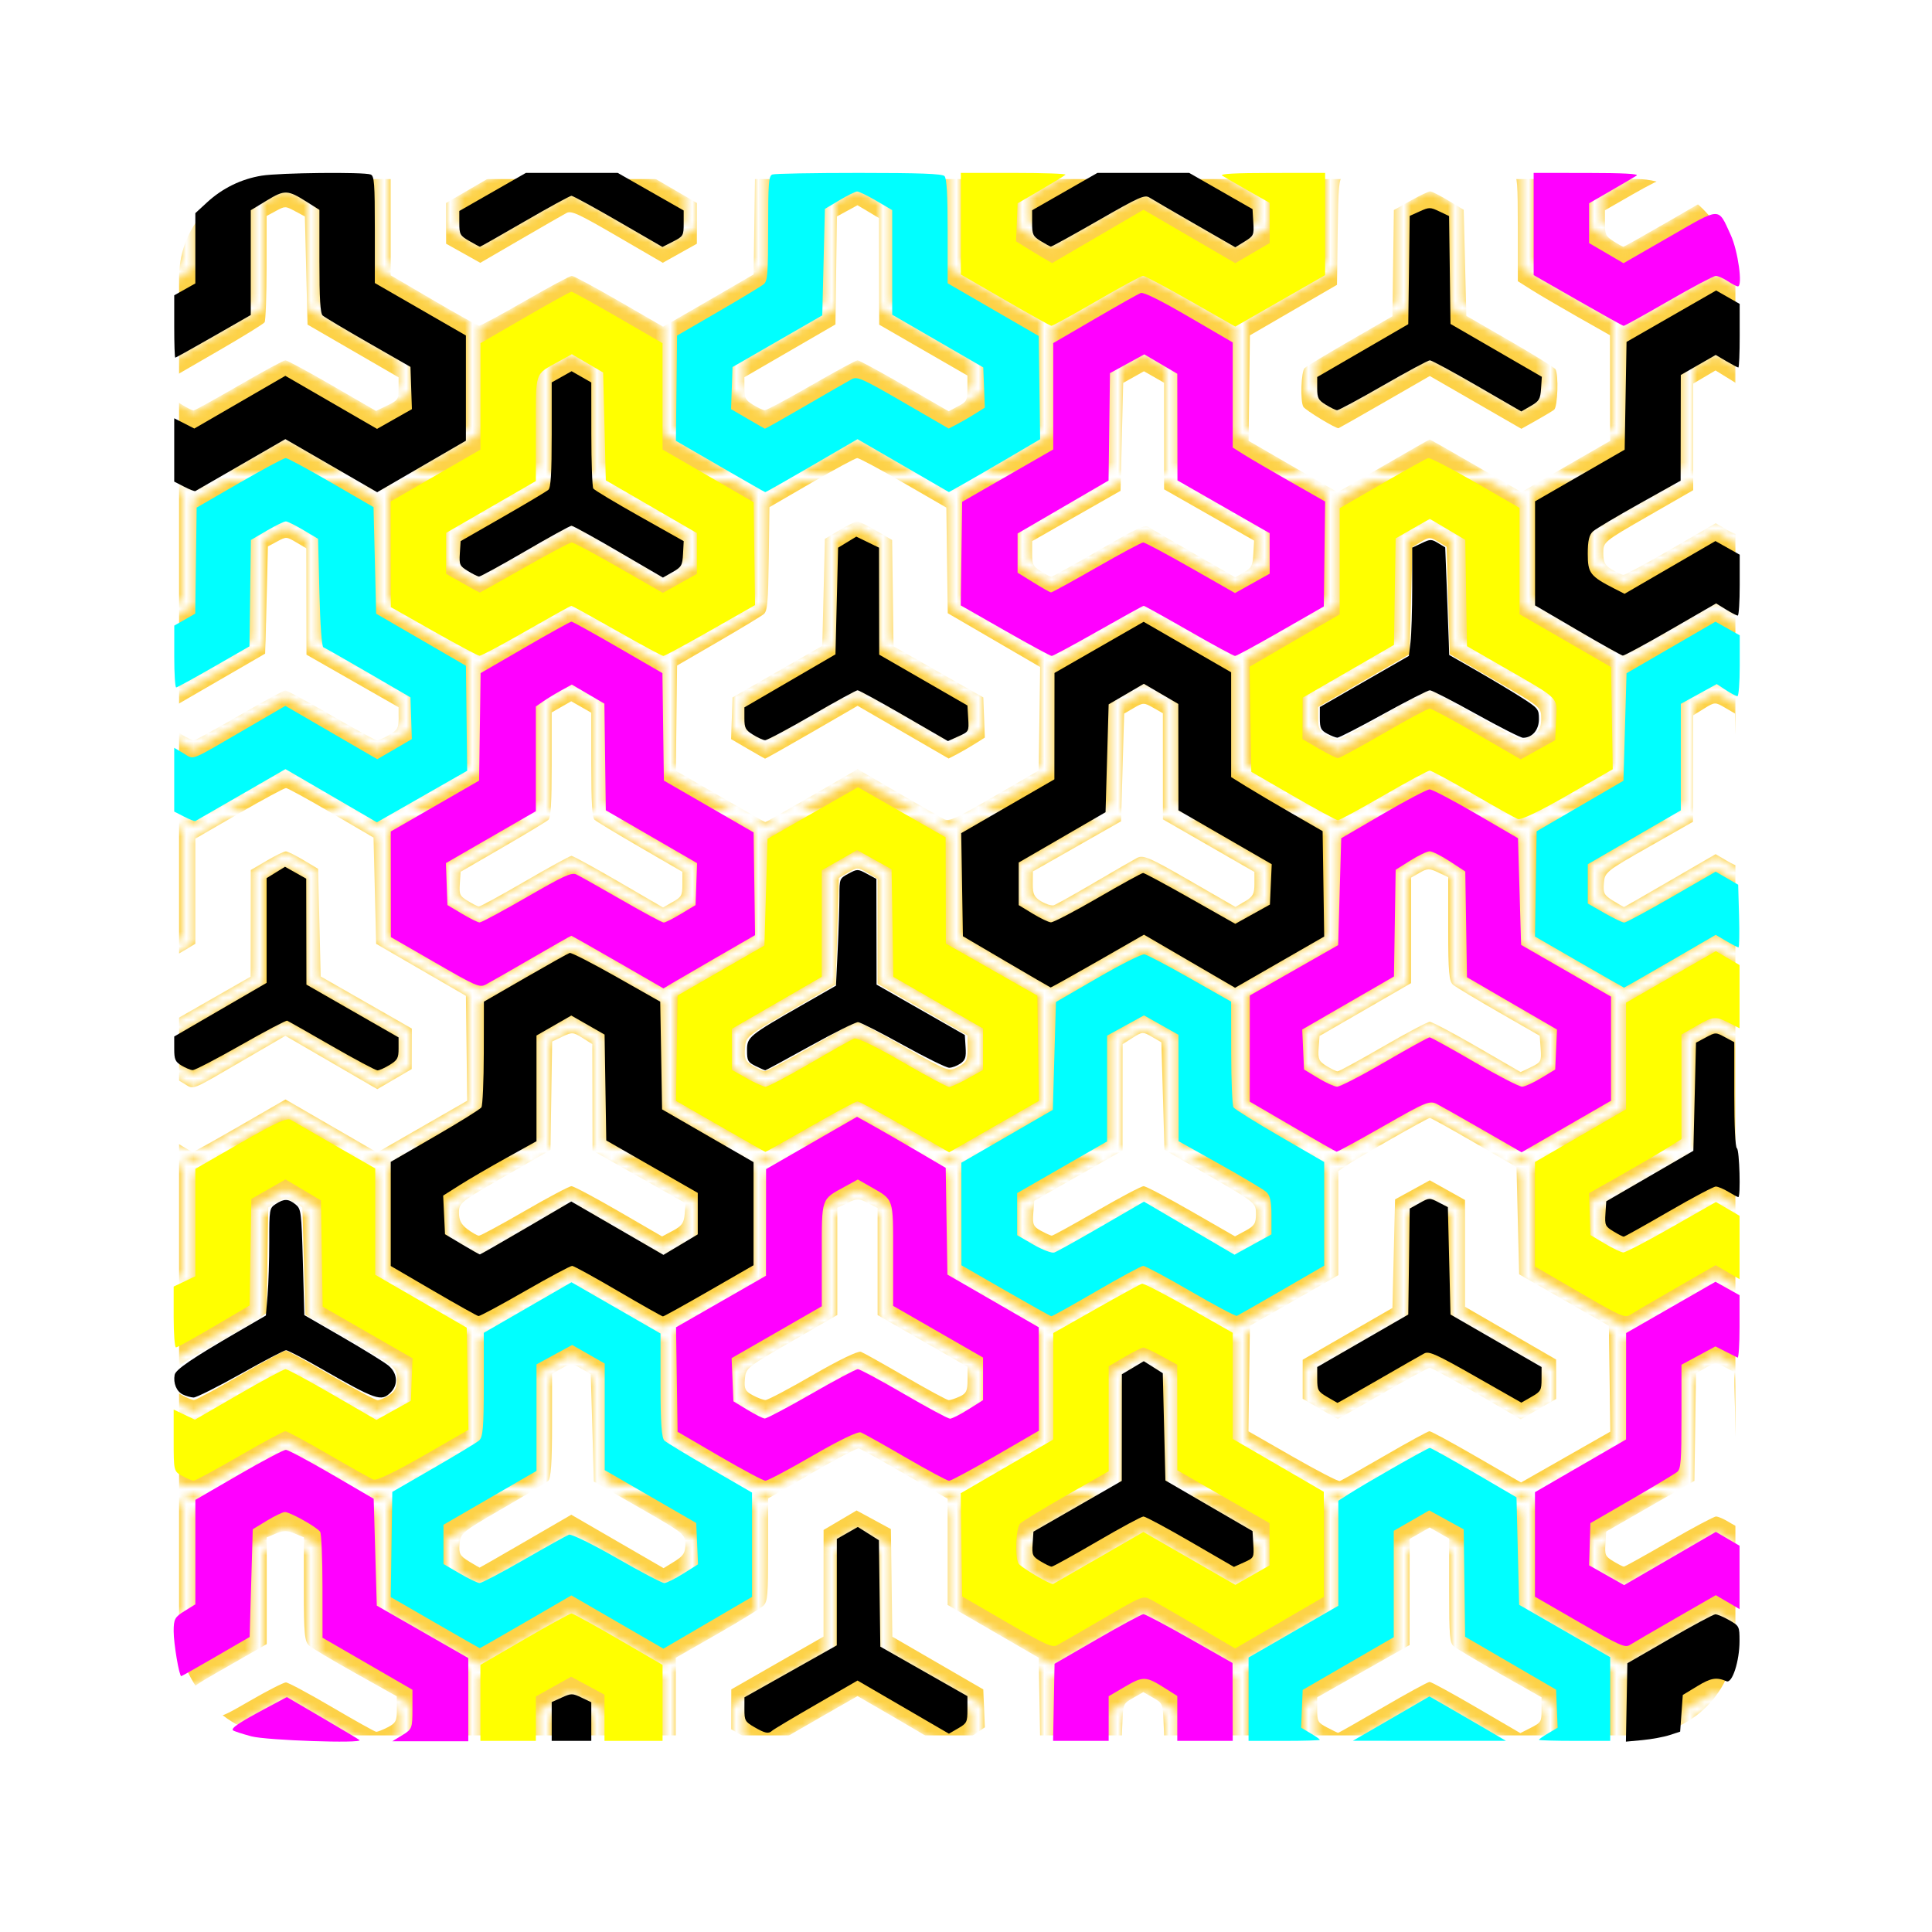 <?xml version="1.0" encoding="UTF-8" standalone="no"?>
<!-- Created with Inkscape (http://www.inkscape.org/) -->

<svg
   width="1080"
   height="1080"
   viewBox="0 0 1080 1080"
   version="1.1"
   id="svg1"
   xmlns:xlink="http://www.w3.org/1999/xlink"
   xmlns="http://www.w3.org/2000/svg"
   xmlns:svg="http://www.w3.org/2000/svg">
  <defs
     id="defs1">
    <pattern
       xlink:href="#pattern25-8"
       preserveAspectRatio="xMidYMid"
       id="pattern4"
       patternTransform="matrix(4.1,0,0,4.1,946.664,457.299)"
       x="0"
       y="0" />
    <clipPath
       clipPathUnits="userSpaceOnUse"
       id="clipPath25">
      <rect
         style="fill:#ff0000;stroke:none;stroke-width:3;stroke-linecap:square;stroke-linejoin:miter;paint-order:stroke markers fill;stop-color:#000000"
         id="rect25-8"
         width="78"
         height="45.033"
         x="763.613"
         y="452.824" />
    </clipPath>
    <pattern
       patternUnits="userSpaceOnUse"
       width="78"
       height="45.033"
       patternTransform="translate(946.664,457.299) scale(0.6)"
       preserveAspectRatio="xMidYMid"
       id="pattern25-8"
       style="fill:#fdd248">
      <g
         id="g13"
         transform="translate(-763.613,-452.824)"
         clip-path="url(#clipPath25)">
        <path
           id="path11-0"
           style="color:#000000;stroke-width:3;stroke-linecap:square;paint-order:stroke markers fill"
           d="m 805.627,448.211 -12.5,7.217 v 14.436 l -12.5,7.217 v 14.434 l 12.5,7.217 12.5,-7.217 12.5,7.217 12.5,-7.217 v -14.434 l -12.5,-7.217 v -14.436 z m 0,9.223 4.514,2.605 v 14.434 l 12.5,7.217 v 5.213 l -4.514,2.605 -12.5,-7.217 -12.5,7.217 -4.514,-2.605 v -5.213 l 12.5,-7.217 v -14.434 z m 0,1.732 -3.014,1.738 v 14.434 l -12.5,7.219 v 3.479 l 3.014,1.74 12.5,-7.217 12.5,7.217 3.016,-1.74 v -3.479 l -12.502,-7.219 V 460.904 Z" />
        <path
           id="path20-8"
           style="color:#000000;stroke-width:3;stroke-linecap:square;paint-order:stroke markers fill"
           d="m 805.627,403.178 -12.5,7.217 v 14.436 l -12.5,7.217 v 14.434 l 12.5,7.217 12.5,-7.217 12.5,7.217 12.5,-7.217 v -14.434 l -12.5,-7.217 v -14.436 z m 0,9.223 4.514,2.605 v 14.434 l 12.5,7.217 v 5.213 l -4.514,2.605 -12.5,-7.217 -12.5,7.217 -4.514,-2.605 v -5.213 l 12.5,-7.217 v -14.434 z m 0,1.732 -3.014,1.738 v 14.434 l -12.5,7.219 v 3.479 l 3.014,1.74 12.5,-7.217 12.5,7.217 3.016,-1.74 v -3.479 l -12.502,-7.219 V 415.871 Z m -39,56.598 -12.5,7.217 v 14.436 l -12.5,7.217 v 14.434 l 12.5,7.217 12.5,-7.217 12.5,7.217 12.5,-7.217 v -14.434 l -12.5,-7.217 v -14.436 z m 0,9.223 4.514,2.605 v 14.434 l 12.5,7.217 v 5.213 l -4.514,2.605 -12.5,-7.217 -12.5,7.217 -4.514,-2.605 v -5.213 l 12.5,-7.217 v -14.434 z m 0,1.732 -3.014,1.738 v 14.434 l -12.5,7.219 v 3.479 l 3.014,1.74 12.5,-7.217 12.5,7.217 3.016,-1.74 v -3.479 l -12.502,-7.219 v -14.434 z m 78,-10.955 -12.5,7.217 v 14.436 l -12.5,7.217 v 14.434 l 12.5,7.217 12.5,-7.217 12.5,7.217 12.5,-7.217 v -14.434 l -12.5,-7.217 v -14.436 z m 0,9.223 4.514,2.605 v 14.434 l 12.5,7.217 v 5.213 l -4.514,2.605 -12.5,-7.217 -12.5,7.217 -4.514,-2.605 v -5.213 l 12.5,-7.217 v -14.434 z m 0,1.732 -3.014,1.738 v 14.434 l -12.5,7.219 v 3.479 l 3.014,1.74 12.5,-7.217 12.5,7.217 3.016,-1.74 v -3.479 l -12.502,-7.219 v -14.434 z" />
        <path
           id="path19"
           style="color:#000000;stroke-width:3;stroke-linecap:square;paint-order:stroke markers fill"
           d="m 766.627,425.697 -12.5,7.217 v 14.436 l -12.5,7.217 V 469 l 12.5,7.217 12.5,-7.217 12.5,7.217 12.5,-7.217 v -14.434 l -12.5,-7.217 v -14.436 z m 0,9.223 4.514,2.605 v 14.434 l 12.5,7.217 v 5.213 l -4.514,2.605 -12.5,-7.217 -12.5,7.217 -4.514,-2.605 v -5.213 l 12.5,-7.217 v -14.434 z m 0,1.732 -3.014,1.738 v 14.434 l -12.5,7.219 v 3.479 l 3.014,1.74 12.5,-7.217 12.5,7.217 3.016,-1.74 v -3.479 l -12.502,-7.219 v -14.434 z m 78,-10.955 -12.5,7.217 v 14.436 l -12.5,7.217 V 469 l 12.5,7.217 12.5,-7.217 12.5,7.217 12.5,-7.217 v -14.434 l -12.5,-7.217 v -14.436 z m 0,9.223 4.514,2.605 v 14.434 l 12.5,7.217 v 5.213 l -4.514,2.605 -12.5,-7.217 -12.5,7.217 -4.514,-2.605 v -5.213 l 12.5,-7.217 v -14.434 z m 0,1.732 -3.014,1.738 v 14.434 l -12.5,7.219 v 3.479 l 3.014,1.74 12.5,-7.217 12.5,7.217 3.016,-1.74 v -3.479 l -12.502,-7.219 v -14.434 z m -39,56.598 -12.5,7.217 v 14.436 l -12.5,7.217 v 14.434 l 12.5,7.217 12.5,-7.217 12.5,7.217 12.5,-7.217 v -14.434 l -12.5,-7.217 v -14.436 z m 0,9.223 4.514,2.605 v 14.434 l 12.5,7.217 v 5.213 l -4.514,2.605 -12.5,-7.217 -12.5,7.217 -4.514,-2.605 v -5.213 l 12.5,-7.217 v -14.434 z m 0,1.732 -3.014,1.738 v 14.434 l -12.5,7.219 v 3.479 l 3.014,1.74 12.5,-7.217 12.5,7.217 3.016,-1.74 v -3.479 l -12.502,-7.219 v -14.434 z" />
      </g>
    </pattern>
  </defs>
  <g
     id="layer1">
    <rect
       style="opacity:1;fill:url(#pattern4);fill-opacity:1;stroke:#ffffff;stroke-width:30;stroke-linecap:round;stroke-linejoin:round;stroke-dasharray:none;stroke-opacity:1"
       id="rect1"
       width="900"
       height="900"
       x="85.102"
       y="85.102"
       ry="70" />
    <path
       style="opacity:1;fill:#ff00ff;fill-opacity:1;stroke:#ffffff;stroke-width:0;stroke-linecap:butt;stroke-linejoin:round;stroke-dasharray:none;stroke-opacity:1"
       d="m 224.928,969.939 c 5.4,-3.292 5.634,-3.891 5.634,-14.393 v -10.958 l -25.136,-14.54 -25.136,-14.54 -0.026,-28.701 c -0.015,-15.786 -0.6,-29.519 -1.3,-30.518 -1.888,-2.693 -17.132,-11.206 -19.785,-11.049 -1.26,0.075 -5.802,2.27 -10.093,4.878 l -7.801,4.742 -0.867,30.109 -0.867,30.109 -18.866,10.952 c -10.376,6.024 -19.088,10.952 -19.359,10.952 -1.171,0 -4.247,-18.165 -4.247,-25.08 0,-6.786 0.631,-7.964 6.067,-11.324 l 6.067,-3.75 v -29.198 -29.198 l 24.15,-13.999 c 13.282,-7.699 25.179,-13.979 26.437,-13.954 1.258,0.025 12.818,6.188 25.69,13.696 l 23.403,13.651 0.867,29.865 0.867,29.865 25.57,14.654 25.57,14.654 v 23.261 23.261 l -21.236,-0.006 -21.236,-0.006 z"
       id="path59" />
    <path
       style="opacity:1;fill:#ff00ff;fill-opacity:1;stroke:#ffffff;stroke-width:0;stroke-linecap:butt;stroke-linejoin:round;stroke-dasharray:none;stroke-opacity:1"
       d="m 140.51,970.621 c -5.193,-1.396 -9.817,-2.913 -10.275,-3.371 -1.191,-1.191 3.603,-4.426 17.743,-11.971 l 12.374,-6.602 19.936,11.663 c 10.965,6.415 20.261,11.974 20.658,12.355 2.139,2.049 -52.01,0.191 -60.437,-2.074 z"
       id="path60" />
    <path
       style="opacity:1;fill:#ffff00;fill-opacity:1;stroke:#ffffff;stroke-width:0;stroke-linecap:butt;stroke-linejoin:round;stroke-dasharray:none;stroke-opacity:1"
       d="m 101.846,825.044 c -4.708,-2.554 -4.767,-2.801 -4.767,-19.838 v -17.252 l 5.933,2.829 5.933,2.829 24.41,-14.125 c 13.425,-7.769 25.241,-14.125 26.258,-14.125 1.016,0 12.862,6.385 26.325,14.188 l 24.476,14.188 9.641,-5.357 9.641,-5.357 0.46,-11.865 0.46,-11.865 -25.123,-14.432 -25.123,-14.432 -0.474,-29.69 -0.474,-29.69 -9.91,-5.878 -9.91,-5.878 -9.552,5.465 -9.552,5.465 -0.474,29.763 -0.474,29.763 -19.936,11.729 c -10.965,6.451 -20.521,11.733 -21.236,11.738 -0.715,0.005 -1.3,-7.647 -1.3,-17.005 v -17.014 l 6.067,-2.893 6.067,-2.893 v -30.012 -30.012 l 25.289,-14.543 c 19.826,-11.401 25.911,-14.165 28.17,-12.792 1.585,0.963 12.827,7.456 24.984,14.429 l 22.103,12.678 v 29.72 29.72 l 25.57,14.78 25.57,14.78 0.474,28.561 0.474,28.561 -25.126,14.449 c -15.662,9.007 -26.177,14.046 -27.916,13.378 -1.535,-0.589 -12.856,-6.922 -25.158,-14.073 -12.303,-7.151 -23.159,-13.003 -24.125,-13.003 -0.966,0 -12.541,6.241 -25.722,13.868 -13.181,7.628 -24.69,13.837 -25.575,13.799 -0.885,-0.038 -3.755,-1.233 -6.377,-2.656 z"
       id="path75" />
    <path
       style="opacity:1;fill:#00ffff;fill-opacity:1;stroke:#ffffff;stroke-width:0;stroke-linecap:butt;stroke-linejoin:round;stroke-dasharray:none;stroke-opacity:1"
       d="m 243.128,907.043 -24.705,-14.266 0.435,-29.402 0.435,-29.402 22.891,-13.226 c 12.59,-7.274 24.097,-14.226 25.57,-15.449 2.22,-1.843 2.679,-7.184 2.679,-31.231 v -29.008 l 24.506,-14.141 24.506,-14.141 24.892,14.324 24.892,14.324 0.008,28.969 c 0.006,20.968 0.606,29.509 2.175,30.924 1.192,1.076 12.698,8.051 25.57,15.501 l 23.403,13.546 v 29.153 29.153 l -24.77,14.477 -24.77,14.477 -25.722,-14.894 -25.722,-14.894 -25.45,14.772 c -13.998,8.125 -25.6,14.756 -25.784,14.737 -0.183,-0.02 -11.451,-6.455 -25.039,-14.302 z m 49.764,-35.154 c 12.526,-7.198 23.841,-13.496 25.143,-13.996 1.303,-0.5 13.326,5.389 26.72,13.087 13.393,7.698 25.358,13.981 26.588,13.963 1.23,-0.018 5.978,-2.382 10.549,-5.252 l 8.312,-5.219 -0.511,-11.555 -0.511,-11.555 -25.57,-14.775 -25.57,-14.775 v -29.791 -29.791 l -9.101,-5.195 -9.101,-5.195 -9.968,5.428 -9.968,5.428 v 29.776 29.776 l -26.003,15.057 -26.003,15.057 v 10.964 10.964 l 9.101,5.305 c 5.006,2.918 10.005,5.323 11.11,5.344 1.105,0.021 12.257,-5.851 24.783,-13.049 z"
       id="path76" />
    <path
       style="opacity:1;fill:#ff00ff;fill-opacity:1;stroke:#ffffff;stroke-width:0;stroke-linecap:butt;stroke-linejoin:round;stroke-dasharray:none;stroke-opacity:1"
       d="m 402.183,814.026 -23.403,-13.653 -0.434,-29.208 -0.434,-29.208 25.137,-14.408 25.137,-14.408 0.027,-29.797 0.027,-29.797 25.42,-14.635 25.42,-14.635 8.791,4.887 c 4.835,2.688 15.989,9.113 24.786,14.278 l 15.995,9.392 0.474,29.826 0.474,29.826 25.528,14.735 25.528,14.735 0.042,28.906 0.042,28.906 -24.15,13.999 c -13.282,7.699 -24.997,13.999 -26.032,13.999 -1.035,0 -11.948,-5.851 -24.251,-13.003 -12.303,-7.151 -23.597,-13.474 -25.099,-14.05 -1.664,-0.638 -12.181,4.443 -26.914,13.003 -13.301,7.728 -25.201,14.03 -26.445,14.005 -1.244,-0.025 -12.793,-6.189 -25.665,-13.698 z m 51.248,-34.797 c 13.262,-7.628 25.006,-13.868 26.099,-13.868 1.092,0 12.702,6.241 25.8,13.868 13.098,7.628 24.697,13.854 25.775,13.835 1.079,-0.018 5.667,-2.36 10.196,-5.204 l 8.234,-5.171 v -11.898 -11.898 l -25.136,-14.455 -25.136,-14.455 v -28.849 c 0,-32.009 0.626,-30.168 -12.896,-37.891 l -6.829,-3.9 -7.04,3.86 c -13.685,7.503 -13.107,5.825 -13.107,38.05 v 28.968 l -25.204,14.494 -25.204,14.494 0.501,12.069 0.501,12.069 7.801,4.738 c 4.291,2.606 8.641,4.8 9.667,4.875 1.026,0.075 12.717,-6.105 25.979,-13.732 z"
       id="path77" />
    <path
       style="opacity:1;fill:#ffff00;fill-opacity:1;stroke:#ffffff;stroke-width:0;stroke-linecap:butt;stroke-linejoin:round;stroke-dasharray:none;stroke-opacity:1"
       d="m 402.606,629.613 -24.714,-14.204 0.444,-29.462 0.444,-29.462 24.27,-13.974 24.27,-13.974 0.867,-29.826 0.867,-29.826 25.263,-14.421 25.263,-14.421 24.511,14.007 24.511,14.007 0.066,29.697 0.066,29.697 25.57,14.553 25.57,14.553 0.434,29.425 0.434,29.425 -25.079,14.375 -25.079,14.375 -24.76,-14.231 c -13.618,-7.827 -25.541,-14.231 -26.495,-14.231 -0.954,0 -12.82,6.371 -26.367,14.157 -13.548,7.787 -24.859,14.113 -25.136,14.059 -0.277,-0.054 -11.625,-6.49 -25.217,-14.302 z M 452.483,594.591 c 12.269,-7.16 23.519,-13.482 25,-14.05 1.614,-0.619 12.382,4.597 26.876,13.017 13.301,7.728 25.086,14.05 26.19,14.05 1.103,0 5.826,-2.145 10.494,-4.767 l 8.488,-4.767 0.002,-11.548 0.002,-11.548 -25.079,-14.455 -25.079,-14.455 -0.491,-30.062 -0.491,-30.062 -9.636,-5.359 -9.636,-5.359 -9.866,5.645 -9.866,5.645 -0.014,29.776 -0.014,29.776 -25.122,14.538 -25.122,14.538 0.025,11.465 0.025,11.465 8.209,4.662 c 4.515,2.564 9.242,4.71 10.504,4.767 1.262,0.058 12.333,-5.753 24.602,-12.912 z"
       id="path78" />
    <path
       style="opacity:1;fill:#00ffff;fill-opacity:1;stroke:#ffffff;stroke-width:0;stroke-linecap:butt;stroke-linejoin:round;stroke-dasharray:none;stroke-opacity:1"
       d="m 562.123,721.491 -24.683,-14.204 -0.021,-28.659 -0.021,-28.659 25.57,-14.779 25.57,-14.779 0.867,-30.144 0.867,-30.144 23.403,-13.558 c 12.872,-7.457 24.607,-13.35 26.078,-13.096 1.471,0.254 12.975,6.313 25.564,13.463 l 22.889,13.002 0.033,28.604 c 0.018,15.732 0.606,29.458 1.306,30.502 0.7,1.044 12.39,8.34 25.977,16.212 l 24.703,14.314 v 28.979 28.979 l -23.747,13.749 c -13.061,7.562 -24.328,13.995 -25.039,14.295 -0.71,0.3 -12.344,-5.876 -25.852,-13.724 -13.508,-7.848 -25.448,-14.242 -26.534,-14.209 -1.086,0.033 -12.877,6.404 -26.203,14.157 -13.326,7.753 -24.637,14.053 -25.136,13.999 -0.499,-0.054 -12.014,-6.49 -25.59,-14.302 z m 53.574,-35.979 23.781,-13.785 25.304,14.827 25.304,14.827 10.334,-5.681 10.334,-5.681 v -10.599 c 0,-7.942 -0.76,-11.255 -3.034,-13.215 -1.669,-1.439 -13.35,-8.386 -25.958,-15.437 l -22.924,-12.821 -0.045,-29.738 -0.045,-29.738 -9.627,-5.433 -9.627,-5.433 -10.309,5.668 -10.309,5.668 v 29.56 29.56 l -25.136,14.444 -25.136,14.444 v 11.769 11.769 l 9.101,5.273 c 5.006,2.9 10.251,4.883 11.656,4.407 1.405,-0.476 13.257,-7.07 26.336,-14.652 z"
       id="path79" />
    <path
       style="opacity:1;fill:#ff00ff;fill-opacity:1;stroke:#ffffff;stroke-width:0;stroke-linecap:butt;stroke-linejoin:round;stroke-dasharray:none;stroke-opacity:1"
       d="m 722.456,629.72 -23.836,-13.907 0.021,-29.672 0.021,-29.672 24.683,-14.07 24.683,-14.07 0.867,-29.874 0.867,-29.874 23.403,-13.651 c 12.872,-7.508 24.573,-13.651 26.003,-13.651 1.43,0 13.132,6.143 26.003,13.651 l 23.403,13.651 0.867,29.808 0.867,29.808 25.136,14.467 25.136,14.467 v 29.095 29.095 l -25,14.414 -25,14.414 -21.389,-12.314 c -11.764,-6.773 -23.386,-13.35 -25.825,-14.615 -4.16,-2.158 -6.02,-1.397 -29.887,12.239 -13.998,7.997 -25.841,14.457 -26.318,14.355 -0.477,-0.102 -11.593,-6.444 -24.703,-14.093 z m 51.573,-35.98 c 13.098,-7.628 24.409,-13.868 25.136,-13.868 0.727,0 12.039,6.241 25.136,13.868 13.098,7.628 25.087,13.807 26.642,13.732 1.555,-0.075 6.339,-2.268 10.629,-4.874 l 7.801,-4.738 0.499,-11.161 0.499,-11.161 -25.163,-14.622 -25.163,-14.622 -0.473,-29.561 -0.473,-29.561 -8.648,-5.657 c -4.756,-3.111 -9.827,-5.642 -11.268,-5.624 -1.441,0.018 -6.307,2.348 -10.813,5.178 l -8.193,5.145 -0.474,29.826 -0.474,29.826 -25.639,14.82 -25.639,14.82 0.503,11.176 0.503,11.176 7.801,4.738 c 4.291,2.606 9.074,4.799 10.629,4.874 1.555,0.075 13.544,-6.104 26.642,-13.732 z"
       id="path80" />
    <path
       style="opacity:1;fill:#ffff00;fill-opacity:1;stroke:#ffffff;stroke-width:0;stroke-linecap:butt;stroke-linejoin:round;stroke-dasharray:none;stroke-opacity:1"
       d="m 722.889,444.985 -23.403,-13.523 -0.472,-29.383 -0.472,-29.383 25.176,-14.636 25.176,-14.636 v -29.68 -29.68 l 23.786,-13.749 c 13.082,-7.562 24.643,-13.974 25.69,-14.249 1.047,-0.275 12.966,5.883 26.487,13.685 l 24.583,14.185 v 29.708 29.708 l 25.57,14.78 25.57,14.78 0.474,28.561 0.474,28.561 -25.126,14.449 c -15.662,9.007 -26.177,14.046 -27.916,13.378 -1.535,-0.589 -12.856,-6.922 -25.158,-14.073 -12.303,-7.151 -23.159,-13.003 -24.125,-13.003 -0.966,0 -12.541,6.241 -25.722,13.868 -13.181,7.628 -24.69,13.865 -25.575,13.861 -0.885,-0.004 -12.141,-6.093 -25.013,-13.531 z m 50.483,-35.001 c 13.129,-7.628 24.747,-13.868 25.819,-13.868 1.072,0 12.963,6.385 26.425,14.188 l 24.476,14.188 9.641,-5.357 9.641,-5.357 0.509,-11.26 c 0.595,-13.162 2.637,-11.113 -29.505,-29.604 l -20.329,-11.695 -0.474,-29.708 -0.474,-29.708 -9.91,-5.878 -9.91,-5.878 -9.552,5.465 -9.552,5.465 -0.474,29.772 -0.474,29.772 -25.533,14.762 -25.533,14.762 -0.037,11.558 -0.037,11.558 9.101,5.305 c 5.006,2.918 9.823,5.323 10.706,5.344 0.883,0.021 12.346,-6.203 25.475,-13.83 z"
       id="path81" />
    <path
       style="opacity:1;fill:#00ffff;fill-opacity:1;stroke:#ffffff;stroke-width:0;stroke-linecap:butt;stroke-linejoin:round;stroke-dasharray:none;stroke-opacity:1"
       d="m 882.788,537.8 -24.724,-14.269 0.454,-29.417 0.454,-29.417 24.27,-14.126 24.27,-14.126 0.867,-30.049 0.867,-30.049 24.854,-14.411 24.854,-14.411 6.783,3.812 6.783,3.812 v 17.016 c 0,9.359 -0.585,17.011 -1.3,17.005 -0.715,-0.006 -3.606,-1.531 -6.424,-3.389 l -5.123,-3.377 -10.045,5.522 -10.045,5.522 v 29.776 29.776 l -26.003,15.057 -26.003,15.057 v 10.98 10.98 l 9.312,5.328 c 5.122,2.93 10.103,5.328 11.07,5.328 0.967,0 12.859,-6.405 26.426,-14.234 l 24.668,-14.234 6.3,3.649 6.3,3.649 0.494,17.519 c 0.272,9.636 0.121,17.519 -0.334,17.519 -0.456,0 -3.504,-1.579 -6.774,-3.508 l -5.946,-3.508 -25.457,14.776 c -14.001,8.127 -25.607,14.761 -25.791,14.743 -0.183,-0.018 -11.459,-6.454 -25.058,-14.302 z"
       id="path82" />
    <path
       style="opacity:1;fill:#000000;fill-opacity:1;stroke:#ffffff;stroke-width:0;stroke-linecap:butt;stroke-linejoin:round;stroke-dasharray:none;stroke-opacity:1"
       d="M 242.263,721.598 218.427,707.69 V 678.582 649.474 l 24.703,-14.278 c 13.587,-7.853 25.276,-15.127 25.977,-16.166 0.7,-1.038 1.3,-14.76 1.332,-30.492 l 0.059,-28.604 23.173,-13.369 c 12.745,-7.353 23.903,-13.594 24.795,-13.868 0.892,-0.275 12.644,5.741 26.115,13.369 l 24.492,13.868 0.52,30.106 0.52,30.106 25.57,14.751 25.57,14.751 -0.008,28.819 -0.008,28.819 -24.854,14.302 c -13.67,7.866 -25.275,14.302 -25.79,14.302 -0.515,0 -11.755,-6.341 -24.978,-14.091 -13.223,-7.75 -24.822,-14.121 -25.776,-14.157 -0.954,-0.037 -12.819,6.304 -26.367,14.091 -13.548,7.787 -25.249,14.07 -26.002,13.964 -0.754,-0.106 -12.097,-6.451 -25.207,-14.1 z m 51.821,-35.17 25.246,-14.793 25.771,14.922 25.771,14.922 9.589,-5.735 9.589,-5.735 v -11.588 -11.588 l -25.57,-14.656 -25.57,-14.656 -0.474,-29.587 -0.474,-29.587 -9.305,-5.324 -9.305,-5.324 -9.724,5.585 -9.724,5.585 -0.002,29.538 -0.002,29.538 -16.9,9.375 c -9.295,5.156 -21.033,11.996 -26.083,15.199 l -9.183,5.824 0.515,10.794 0.515,10.794 9.458,5.643 c 5.202,3.104 9.719,5.643 10.037,5.643 0.319,0 11.94,-6.657 25.825,-14.793 z"
       id="path83" />
    <path
       style="opacity:1;fill:#000000;fill-opacity:1;stroke:#ffffff;stroke-width:0;stroke-linecap:butt;stroke-linejoin:round;stroke-dasharray:none;stroke-opacity:1"
       d="m 562.536,537.614 -24.27,-14.248 -0.475,-28.818 -0.475,-28.818 26.044,-15.042 26.045,-15.042 0.031,-29.734 0.031,-29.734 24.914,-14.298 24.914,-14.298 24.461,14.115 24.461,14.115 v 29.292 29.292 l 8.326,5.176 c 4.579,2.847 16.086,9.645 25.57,15.108 l 17.244,9.932 0.438,29.46 0.438,29.46 -24.908,14.321 -24.908,14.321 -25.465,-14.84 -25.465,-14.84 -25.86,14.821 c -14.223,8.151 -26.076,14.759 -26.341,14.684 -0.264,-0.075 -11.402,-6.548 -24.75,-14.384 z m 51.245,-35.752 c 13.158,-7.628 24.511,-13.868 25.227,-13.868 0.716,0 12.601,6.395 26.411,14.21 l 25.109,14.21 9.68,-5.378 9.68,-5.378 0.509,-11.275 0.509,-11.275 -26.079,-15.062 -26.079,-15.062 -0.034,-29.734 -0.034,-29.734 -9.636,-5.632 -9.636,-5.632 -9.833,5.742 -9.833,5.742 -0.867,30.146 -0.867,30.146 -24.27,14.064 -24.27,14.064 v 11.906 11.906 l 7.801,4.745 c 4.291,2.61 8.877,4.807 10.193,4.881 1.316,0.075 13.158,-6.104 26.317,-13.732 z"
       id="path84" />
    <path
       style="opacity:1;fill:#000000;fill-opacity:1;stroke:#ffffff;stroke-width:0;stroke-linecap:butt;stroke-linejoin:round;stroke-dasharray:none;stroke-opacity:1"
       d="m 881.942,352.371 -23.836,-13.953 v -29.093 -29.093 l 25.045,-14.434 25.045,-14.434 0.525,-30.118 0.525,-30.118 25.046,-14.374 25.046,-14.374 6.577,3.755 6.577,3.755 0.013,17.769 c 0.007,9.773 -0.332,17.769 -0.754,17.769 -0.422,0 -3.442,-1.578 -6.71,-3.506 l -5.943,-3.506 -9.759,5.605 -9.759,5.605 -0.045,29.538 -0.045,29.538 -22.924,12.821 c -12.608,7.052 -24.289,13.998 -25.958,15.437 -2.237,1.929 -3.034,5.245 -3.034,12.631 0,10.809 1.321,12.525 15.049,19.535 l 5.514,2.816 25.404,-14.745 25.404,-14.745 6.786,3.814 6.786,3.814 v 17.016 c 0,9.359 -0.493,17.016 -1.096,17.016 -0.603,0 -3.57,-1.529 -6.594,-3.398 l -5.499,-3.398 -25.382,14.666 c -13.96,8.067 -26.009,14.594 -26.777,14.506 -0.767,-0.088 -12.121,-6.439 -25.231,-14.113 z"
       id="path85" />
    <path
       style="opacity:1;fill:#ffffff;fill-opacity:1;stroke:#ffffff;stroke-width:0;stroke-linecap:butt;stroke-linejoin:round;stroke-dasharray:none;stroke-opacity:1"
       d="m 101.846,779.972 c -3.888,-2.109 -4.765,-3.775 -4.752,-9.032 0.015,-6.431 0.063,-6.472 21.236,-18.43 11.672,-6.592 23.348,-13.458 25.948,-15.258 l 4.727,-3.273 0.474,-29.492 0.474,-29.492 4.767,-2.891 c 4.45,-2.698 5.085,-2.698 9.535,-10e-4 l 4.767,2.889 0.867,29.987 0.867,29.987 25.552,14.765 c 25.503,14.736 25.552,14.777 25.57,21.066 0.013,4.796 -1.003,6.97 -4.255,9.101 -2.35,1.54 -5.298,2.8 -6.551,2.8 -1.253,0 -12.962,-6.241 -26.02,-13.868 -13.058,-7.628 -24.462,-13.868 -25.342,-13.868 -0.88,0 -12.388,6.241 -25.574,13.868 -13.186,7.628 -24.772,13.837 -25.748,13.799 -0.976,-0.038 -3.919,-1.233 -6.541,-2.656 z"
       id="path86" />
    <path
       style="opacity:1;fill:#ffffff;fill-opacity:1;stroke:#ffffff;stroke-width:0;stroke-linecap:butt;stroke-linejoin:round;stroke-dasharray:none;stroke-opacity:1"
       d="m 185.49,954.236 c -12.872,-7.557 -24.419,-13.75 -25.661,-13.763 -1.242,-0.013 -10.424,4.69 -20.405,10.451 -20.146,11.629 -19.785,11.627 -29.431,0.147 -5.856,-6.97 -7.283,-5.471 20.178,-21.189 l 18.915,-10.826 v -29.831 -29.831 l 5.201,-2.154 c 4.144,-1.717 6.257,-1.717 10.401,0 l 5.201,2.154 v 28.991 c 0,25.458 0.37,29.31 3.034,31.607 1.669,1.439 13.35,8.386 25.958,15.437 l 22.924,12.821 0.045,7.323 c 0.04,6.377 -0.615,7.665 -5.069,9.968 -2.813,1.455 -5.738,2.597 -6.501,2.54 -0.762,-0.058 -11.918,-6.288 -24.789,-13.845 z"
       id="path87" />
    <path
       style="opacity:1;fill:#ffffff;fill-opacity:1;stroke:#ffffff;stroke-width:0;stroke-linecap:butt;stroke-linejoin:round;stroke-dasharray:none;stroke-opacity:1"
       d="m 262.097,872.798 c -5.017,-3.059 -5.669,-4.279 -5.201,-9.724 0.519,-6.03 1.273,-6.654 23.939,-19.774 12.872,-7.451 24.378,-14.414 25.57,-15.474 1.569,-1.395 2.17,-9.916 2.178,-30.895 l 0.011,-28.969 5.397,-3.072 c 5.179,-2.948 5.616,-2.944 10.824,0.094 l 5.427,3.166 0.867,30.033 0.867,30.033 25.57,14.654 c 24.901,14.271 25.57,14.806 25.57,20.439 0,4.744 -1.095,6.461 -6.084,9.544 l -6.084,3.76 -25.798,-14.938 -25.798,-14.938 -25.475,14.787 c -14.011,8.133 -25.603,14.784 -25.759,14.78 -0.156,-0.004 -2.865,-1.58 -6.02,-3.504 z"
       id="path88" />
    <path
       style="opacity:1;fill:#ffffff;fill-opacity:1;stroke:#ffffff;stroke-width:0;stroke-linecap:butt;stroke-linejoin:round;stroke-dasharray:none;stroke-opacity:1"
       d="m 261.332,687.152 c -3.505,-2.615 -4.767,-5.059 -4.767,-9.229 0,-5.487 0.837,-6.153 25.57,-20.372 l 25.57,-14.699 0.472,-30.321 0.472,-30.321 5.744,-2.739 c 5.387,-2.569 6.084,-2.524 11.229,0.734 l 5.486,3.473 0.058,29.733 0.058,29.733 26.01,14.735 26.01,14.735 -0.498,6.067 c -0.405,4.934 -1.632,6.668 -6.566,9.283 l -6.067,3.216 -24.229,-14.05 c -13.326,-7.728 -25.22,-14.05 -26.431,-14.05 -1.211,0 -12.986,6.241 -26.167,13.868 -13.181,7.628 -24.69,13.844 -25.575,13.813 -0.885,-0.03 -3.755,-1.655 -6.377,-3.612 z"
       id="path89" />
    <path
       style="opacity:1;fill:#ffffff;fill-opacity:1;stroke:#ffffff;stroke-width:0;stroke-linecap:butt;stroke-linejoin:round;stroke-dasharray:none;stroke-opacity:1"
       d="m 420.72,779.92 c -4.166,-2.258 -4.789,-3.549 -4.334,-8.975 0.521,-6.207 1.055,-6.639 26.101,-21.099 l 25.57,-14.763 V 705.122 675.161 l 5.789,-2.761 c 5.312,-2.533 6.241,-2.527 11.268,0.073 l 5.479,2.833 v 29.916 29.916 l 25.136,14.444 25.136,14.444 v 7.324 c 0,6.166 -0.698,7.642 -4.415,9.336 -2.428,1.107 -5.172,2.012 -6.096,2.012 -0.924,0 -11.746,-5.851 -24.049,-13.003 -12.303,-7.151 -23.575,-13.466 -25.051,-14.032 -1.6,-0.614 -12.453,4.634 -26.889,13.003 -13.314,7.718 -25.236,14.001 -26.494,13.963 -1.258,-0.038 -4.476,-1.256 -7.153,-2.707 z"
       id="path90" />
    <path
       style="opacity:1;fill:#ffffff;fill-opacity:1;stroke:#ffffff;stroke-width:0;stroke-linecap:butt;stroke-linejoin:round;stroke-dasharray:none;stroke-opacity:1"
       d="m 420.758,595.748 c -4.142,-2.467 -4.757,-3.83 -4.334,-9.599 0.493,-6.713 0.532,-6.746 25.63,-21.26 l 25.136,-14.536 0.867,-29.786 0.867,-29.786 5.266,-3.072 c 5.08,-2.963 5.463,-2.952 10.835,0.314 l 5.568,3.386 v 29.262 29.262 l 25.136,14.455 25.136,14.455 v 7.404 c 0,6.511 -0.642,7.736 -5.325,10.157 -5.317,2.75 -5.358,2.735 -30.021,-11.224 -13.583,-7.687 -25.435,-13.977 -26.337,-13.977 -0.902,0 -12.491,6.241 -25.753,13.868 -13.262,7.628 -24.953,13.797 -25.979,13.71 -1.026,-0.087 -4.038,-1.452 -6.693,-3.034 z"
       id="path91" />
    <path
       style="opacity:1;fill:#ffffff;fill-opacity:1;stroke:#ffffff;stroke-width:0;stroke-linecap:butt;stroke-linejoin:round;stroke-dasharray:none;stroke-opacity:1"
       d="m 582.042,503.868 c -3.947,-2.38 -4.754,-4.063 -4.703,-9.807 l 0.062,-6.934 24.638,-14.015 24.638,-14.015 0.867,-30.097 0.867,-30.097 5.427,-3.166 c 5.207,-3.038 5.645,-3.042 10.824,-0.094 l 5.397,3.072 0.011,29.653 0.011,29.653 25.57,14.701 25.57,14.701 v 6.688 c 0,5.629 -0.84,7.178 -5.303,9.785 l -5.303,3.097 -25.542,-14.722 c -22.48,-12.958 -26.001,-14.483 -29.368,-12.725 -2.104,1.098 -12.967,7.363 -24.138,13.922 -11.172,6.559 -21.313,12.228 -22.536,12.599 -1.223,0.37 -4.368,-0.619 -6.988,-2.199 z"
       id="path92" />
    <path
       style="opacity:1;fill:#ffffff;fill-opacity:1;stroke:#ffffff;stroke-width:0;stroke-linecap:butt;stroke-linejoin:round;stroke-dasharray:none;stroke-opacity:1"
       d="m 581.944,688.044 c -4.277,-2.319 -4.798,-3.487 -4.334,-9.705 l 0.528,-7.069 24.683,-14.062 24.683,-14.062 0.021,-29.733 0.021,-29.733 5.615,-3.555 c 5.422,-3.433 5.794,-3.45 10.835,-0.51 l 5.22,3.045 0.867,30.05 0.867,30.05 25.57,14.853 c 25.381,14.743 25.57,14.898 25.57,21.035 0,5.246 -0.888,6.661 -5.858,9.338 l -5.858,3.155 -24.409,-14.029 c -13.425,-7.716 -25.433,-14.029 -26.686,-14.029 -1.253,0 -13.066,6.241 -26.251,13.868 -13.186,7.628 -24.479,13.837 -25.096,13.799 -0.617,-0.038 -3.31,-1.256 -5.984,-2.705 z"
       id="path93" />
    <path
       style="opacity:1;fill:#ffffff;fill-opacity:1;stroke:#ffffff;stroke-width:0;stroke-linecap:butt;stroke-linejoin:round;stroke-dasharray:none;stroke-opacity:1"
       d="m 741.452,595.861 c -4.171,-2.575 -4.77,-3.938 -4.334,-9.864 l 0.506,-6.876 25.57,-14.763 25.57,-14.763 0.011,-29.5 0.011,-29.5 4.835,-2.75 c 4.349,-2.473 5.394,-2.485 10.39,-0.119 l 5.555,2.631 v 28.944 c 0,24.182 0.448,29.315 2.721,31.202 1.496,1.242 13.003,8.163 25.57,15.381 l 22.849,13.123 0.532,7.349 c 0.496,6.849 0.133,7.539 -5.327,10.142 l -5.859,2.794 -24.267,-14.043 c -13.347,-7.724 -25.288,-14.043 -26.535,-14.043 -1.248,0 -13.034,6.241 -26.193,13.868 -13.158,7.628 -24.564,13.848 -25.345,13.822 -0.781,-0.025 -3.598,-1.391 -6.26,-3.034 z"
       id="path94" />
    <path
       style="opacity:1;fill:#ffffff;fill-opacity:1;stroke:#ffffff;stroke-width:0;stroke-linecap:butt;stroke-linejoin:round;stroke-dasharray:none;stroke-opacity:1"
       d="m 741.525,410.726 c -3.898,-2.115 -4.76,-3.761 -4.726,-9.032 l 0.042,-6.445 25.528,-14.735 25.528,-14.735 0.867,-30.016 0.867,-30.016 4.767,-2.889 c 4.449,-2.696 5.085,-2.696 9.535,0 l 4.767,2.889 0.867,29.991 0.867,29.991 25.533,14.761 c 25.462,14.72 25.533,14.778 25.57,21.062 0.028,4.808 -0.976,6.965 -4.236,9.101 -2.35,1.54 -5.275,2.797 -6.501,2.794 -1.225,-0.003 -13.015,-6.244 -26.199,-13.868 -13.184,-7.624 -24.608,-13.862 -25.387,-13.862 -0.779,0 -12.311,6.241 -25.628,13.868 -13.317,7.628 -24.905,13.837 -25.753,13.799 -0.847,-0.038 -3.686,-1.233 -6.308,-2.656 z"
       id="path95" />
    <path
       style="opacity:1;fill:#ffffff;fill-opacity:1;stroke:#ffffff;stroke-width:0;stroke-linecap:butt;stroke-linejoin:round;stroke-dasharray:none;stroke-opacity:1"
       d="m 901.014,318.381 c -3.794,-2.29 -4.765,-4.158 -4.767,-9.177 -0.003,-6.294 0.029,-6.321 25.133,-20.746 l 25.136,-14.444 v -29.789 -29.789 l 6.233,-3.677 6.233,-3.677 5.632,3.481 5.632,3.481 1.026,42.031 c 0.564,23.117 0.719,42.338 0.344,42.712 -0.375,0.375 -3.348,-0.892 -6.607,-2.815 l -5.925,-3.496 -24.919,14.498 c -13.706,7.974 -25.699,14.45 -26.653,14.391 -0.953,-0.059 -3.877,-1.401 -6.498,-2.982 z"
       id="path96" />
    <path
       style="opacity:1;fill:#ffffff;fill-opacity:1;stroke:#ffffff;stroke-width:0;stroke-linecap:butt;stroke-linejoin:round;stroke-dasharray:none;stroke-opacity:1"
       d="m 901.776,503.552 c -5.039,-3.072 -5.671,-4.267 -5.201,-9.824 0.525,-6.193 1.056,-6.622 25.174,-20.332 l 24.638,-14.006 0.065,-29.762 0.065,-29.762 6.083,-3.759 c 6.024,-3.723 6.136,-3.728 11.701,-0.481 l 5.619,3.278 1.249,42.285 c 0.687,23.257 0.98,42.554 0.652,42.882 -0.328,0.328 -3.338,-1.02 -6.687,-2.996 l -6.09,-3.593 -25.482,14.791 c -14.015,8.135 -25.61,14.788 -25.766,14.784 -0.156,-0.004 -2.865,-1.58 -6.02,-3.504 z"
       id="path97" />
    <path
       style="opacity:1;fill:#ffffff;fill-opacity:1;stroke:#ffffff;stroke-width:0;stroke-linecap:butt;stroke-linejoin:round;stroke-dasharray:none;stroke-opacity:1"
       d="m 102.185,640.889 -4.796,-2.965 v -17.717 -17.717 l 5.255,3.1 c 6.116,3.609 2.703,4.946 34.295,-13.43 l 22.581,-13.134 25.695,14.917 25.695,14.917 9.614,-5.622 9.614,-5.622 0.028,-11.324 0.028,-11.324 -25.454,-14.555 -25.454,-14.555 -0.738,-30.091 -0.738,-30.091 -8.116,-4.84 c -4.464,-2.662 -8.91,-4.866 -9.881,-4.898 -0.971,-0.032 -5.785,2.298 -10.698,5.178 l -8.933,5.235 -0.043,29.81 -0.043,29.81 -20.984,12.004 -20.984,12.004 -0.417,-17.89 c -0.229,-9.84 0.103,-18.066 0.738,-18.281 0.635,-0.215 3.313,-1.706 5.951,-3.314 l 4.796,-2.924 v -29.383 -29.383 l 24.504,-14.169 c 13.477,-7.793 25.264,-14.137 26.192,-14.098 0.928,0.039 12.312,6.282 25.297,13.872 l 23.61,13.8 0.738,29.709 0.738,29.709 25.085,14.527 25.085,14.527 0.363,29.322 0.363,29.322 -25.175,14.467 -25.175,14.467 -25.618,-14.824 -25.618,-14.824 -25.542,14.745 c -14.048,8.11 -25.884,14.69 -26.301,14.623 -0.417,-0.067 -2.917,-1.456 -5.554,-3.087 z"
       id="path98" />
    <path
       style="opacity:1;fill:#ffffff;fill-opacity:1;stroke:#ffffff;stroke-width:0;stroke-linecap:butt;stroke-linejoin:round;stroke-dasharray:none;stroke-opacity:1"
       d="m 402.497,445.169 -24.689,-14.294 0.342,-29.419 0.342,-29.419 23.043,-13.374 c 12.674,-7.355 24.114,-14.274 25.423,-15.373 2.013,-1.692 2.442,-6.45 2.78,-30.893 l 0.4,-28.893 23.61,-13.696 c 12.985,-7.533 24.435,-13.717 25.445,-13.744 1.009,-0.027 12.63,6.191 25.823,13.818 l 23.988,13.866 0.399,29.522 0.399,29.522 25.824,15.034 25.824,15.034 -0.4,28.925 -0.4,28.925 -24.863,14.442 c -21.719,12.616 -25.264,14.231 -28.036,12.774 -1.746,-0.918 -13.335,-7.579 -25.754,-14.802 l -22.581,-13.134 -25.542,14.829 c -14.048,8.156 -25.8,14.787 -26.114,14.736 -0.315,-0.051 -11.682,-6.525 -25.261,-14.387 z m 51.252,-35.775 25.645,-14.84 25.448,14.736 25.448,14.736 4.521,-2.331 c 2.487,-1.282 7.039,-3.917 10.116,-5.855 l 5.595,-3.524 -0.43,-11.23 -0.43,-11.23 -25.085,-14.276 -25.085,-14.276 -0.399,-29.718 -0.399,-29.718 -8.902,-5.217 c -4.896,-2.87 -9.697,-5.192 -10.668,-5.16 -0.971,0.032 -5.418,2.235 -9.881,4.898 l -8.116,4.84 -0.738,29.9 -0.738,29.9 -25.085,14.425 -25.085,14.425 -0.402,11.646 -0.402,11.646 9.255,5.397 c 5.09,2.968 9.462,5.458 9.714,5.533 0.252,0.075 11.999,-6.542 26.104,-14.704 z"
       id="path99" />
    <path
       style="opacity:1;fill:#ffffff;fill-opacity:1;stroke:#ffffff;stroke-width:0;stroke-linecap:butt;stroke-linejoin:round;stroke-dasharray:none;stroke-opacity:1"
       d="m 722.681,260.732 -24.71,-14.307 0.362,-29.478 0.362,-29.478 24.347,-14.129 24.347,-14.129 0.386,-29.434 c 0.335,-25.56 0.712,-29.677 2.864,-31.279 1.857,-1.382 13.852,-1.844 47.819,-1.844 24.937,0 46.391,0.403 47.675,0.896 2.02,0.775 2.334,4.846 2.334,30.268 v 29.372 l 7.747,4.9 c 4.261,2.695 15.858,9.493 25.772,15.107 l 18.026,10.207 0.034,29.512 0.034,29.512 -17.322,9.978 c -9.527,5.488 -20.68,11.943 -24.785,14.345 l -7.463,4.367 -25.361,-14.714 c -13.949,-8.093 -25.613,-14.714 -25.92,-14.714 -0.307,0 -11.983,6.64 -25.946,14.756 -13.963,8.116 -25.502,14.72 -25.641,14.676 -0.14,-0.044 -11.374,-6.518 -24.964,-14.387 z m 51.529,-36.114 25.058,-14.429 25.597,14.758 25.597,14.758 8.226,-4.621 c 4.524,-2.542 9.056,-5.261 10.071,-6.043 2.01,-1.55 2.585,-19.756 0.715,-22.673 -0.596,-0.93 -12.04,-8.018 -25.431,-15.75 l -24.347,-14.058 -0.738,-29.636 -0.738,-29.636 -8.559,-5.153 c -4.707,-2.834 -9.292,-5.153 -10.187,-5.153 -0.896,0 -5.829,2.349 -10.963,5.22 l -9.334,5.22 -0.399,29.677 -0.399,29.677 -23.61,13.631 c -12.985,7.497 -24.44,14.396 -25.454,15.332 -1.998,1.842 -2.558,18.855 -0.715,21.705 1.291,1.996 18.404,12.36 19.672,11.914 0.485,-0.171 12.157,-6.803 25.939,-14.739 z"
       id="path100" />
    <path
       style="opacity:1;fill:#000000;fill-opacity:1;stroke:#ffffff;stroke-width:0;stroke-linecap:butt;stroke-linejoin:round;stroke-dasharray:none;stroke-opacity:1"
       d="m 101.45,595.638 c -3.494,-2.109 -4.056,-3.401 -4.058,-9.339 l -0.003,-6.891 25.823,-14.992 25.823,-14.992 v -29.274 -29.274 l 5.143,-3.178 5.143,-3.178 5.924,3.33 5.924,3.33 0.059,29.609 0.059,29.609 25.756,14.756 25.756,14.756 0.008,6.151 c 0.007,5.396 -0.603,6.528 -4.962,9.222 -2.733,1.689 -5.808,3.072 -6.833,3.072 -1.025,0 -12.545,-6.142 -25.602,-13.649 -13.057,-7.507 -24.243,-13.866 -24.859,-14.13 -0.616,-0.264 -12.283,5.878 -25.926,13.649 -13.644,7.771 -25.777,14.069 -26.964,13.995 -1.186,-0.074 -3.982,-1.236 -6.212,-2.582 z"
       id="path101" />
    <path
       style="opacity:1;fill:#000000;fill-opacity:1;stroke:#ffffff;stroke-width:0;stroke-linecap:butt;stroke-linejoin:round;stroke-dasharray:none;stroke-opacity:1"
       d="m 420.914,410.696 c -4.17,-2.578 -4.796,-3.767 -4.796,-9.121 v -6.156 l 25.454,-14.816 25.454,-14.816 0.738,-29.816 0.738,-29.816 5.084,-3.09 5.084,-3.09 6.352,3.086 6.352,3.086 0.053,29.9 0.053,29.9 24.663,14.213 24.663,14.213 0.437,7.297 c 0.433,7.223 0.378,7.324 -5.448,9.951 l -5.885,2.654 -24.539,-14.204 c -13.496,-7.812 -25.187,-14.204 -25.979,-14.204 -0.792,0 -12.316,6.308 -25.608,14.018 -13.292,7.71 -25.046,13.963 -26.121,13.896 -1.074,-0.067 -4.112,-1.456 -6.749,-3.087 z"
       id="path102" />
    <path
       style="opacity:1;fill:#000000;fill-opacity:1;stroke:#ffffff;stroke-width:0;stroke-linecap:butt;stroke-linejoin:round;stroke-dasharray:none;stroke-opacity:1"
       d="m 741.119,226.246 c -4.192,-2.591 -4.796,-3.754 -4.796,-9.229 v -6.264 l 25.454,-14.771 25.454,-14.771 0.398,-30.264 0.398,-30.264 5.606,-2.528 c 5.304,-2.392 5.896,-2.389 11.009,0.049 l 5.403,2.576 0.398,30.149 0.398,30.149 25.528,14.777 25.528,14.777 -0.442,6.623 c -0.391,5.85 -1.06,6.98 -5.739,9.685 l -5.297,3.063 -24.69,-14.292 c -13.58,-7.86 -25.472,-14.291 -26.428,-14.291 -0.956,5.6e-4 -12.695,6.308 -26.086,14.017 -13.391,7.709 -25.011,13.962 -25.823,13.895 -0.812,-0.067 -3.634,-1.455 -6.271,-3.086 z"
       id="path103" />
    <path
       style="opacity:1;fill:#000000;fill-opacity:1;stroke:#ffffff;stroke-width:0;stroke-linecap:butt;stroke-linejoin:round;stroke-dasharray:none;stroke-opacity:1"
       d="m 102.153,779.514 c -3.478,-1.676 -5.389,-6.313 -4.525,-10.979 0.54,-2.917 9.764,-9.209 34.936,-23.83 l 16.056,-9.326 0.946,-11.186 c 0.52,-6.152 0.946,-19.641 0.946,-29.976 0,-18.343 0.086,-18.847 3.637,-21.174 4.667,-3.058 7.073,-3.005 11.085,0.244 3.092,2.504 3.283,4.019 4.069,32.246 l 0.824,29.619 21.432,12.39 c 11.788,6.815 23.311,13.944 25.607,15.842 5.032,4.16 5.562,10.655 1.223,14.994 -5.317,5.317 -7.925,4.409 -39.841,-13.873 -9.333,-5.346 -17.736,-9.724 -18.674,-9.728 -0.937,-0.004 -12.346,5.968 -25.353,13.272 -13.007,7.304 -24.856,13.235 -26.332,13.181 -1.476,-0.055 -4.192,-0.827 -6.036,-1.715 z"
       id="path105" />
    <path
       style="opacity:1;fill:#000000;fill-opacity:1;stroke:#ffffff;stroke-width:0;stroke-linecap:butt;stroke-linejoin:round;stroke-dasharray:none;stroke-opacity:1"
       d="m 422.39,595.924 c -4.307,-2.123 -4.796,-3.014 -4.796,-8.749 0,-7.5 0.846,-8.193 31.131,-25.539 l 18.589,-10.646 0.963,-20.081 c 0.53,-11.044 0.963,-24.519 0.963,-29.944 0,-9.724 0.072,-9.902 5.069,-12.593 4.947,-2.664 5.195,-2.662 10.329,0.103 l 5.26,2.833 0.052,29.545 0.052,29.545 24.664,14.078 24.664,14.078 0.444,6.813 c 0.372,5.698 -0.105,7.197 -2.911,9.163 -1.845,1.292 -4.663,2.35 -6.262,2.35 -1.599,0 -13.163,-5.692 -25.698,-12.65 -12.535,-6.957 -23.886,-12.732 -25.226,-12.833 -1.339,-0.101 -13.437,5.923 -26.884,13.387 -13.447,7.464 -24.71,13.556 -25.029,13.537 -0.319,-0.018 -2.738,-1.097 -5.375,-2.398 z"
       id="path106" />
    <path
       style="opacity:1;fill:#000000;fill-opacity:1;stroke:#ffffff;stroke-width:0;stroke-linecap:butt;stroke-linejoin:round;stroke-dasharray:none;stroke-opacity:1"
       d="m 741.857,410.11 c -3.455,-1.874 -4.058,-3.143 -4.058,-8.537 v -6.335 l 24.881,-14.287 24.881,-14.287 0.929,-7.736 c 0.511,-4.255 0.935,-17.873 0.942,-30.262 l 0.013,-22.527 5.228,-2.493 c 4.855,-2.315 5.513,-2.321 9.222,-0.074 l 3.995,2.418 0.907,23.339 c 0.499,12.836 0.997,26.366 1.107,30.065 l 0.2,6.726 15.125,8.66 c 8.319,4.763 19.607,11.517 25.085,15.009 9.553,6.089 9.96,6.588 9.96,12.197 0,6.05 -3.738,10.443 -8.888,10.443 -1.281,0 -13.072,-5.976 -26.202,-13.28 -13.13,-7.304 -24.773,-13.28 -25.873,-13.28 -1.1,0 -12.807,5.976 -26.015,13.28 -13.208,7.304 -24.772,13.254 -25.698,13.221 -0.925,-0.033 -3.508,-1.05 -5.74,-2.261 z"
       id="path107" />
    <path
       style="opacity:1;fill:#ff00ff;fill-opacity:1;stroke:#ffffff;stroke-width:0;stroke-linecap:butt;stroke-linejoin:round;stroke-dasharray:none;stroke-opacity:1"
       d="m 243.158,538.066 -24.663,-14.228 -0.03,-29.512 -0.03,-29.512 24.693,-14.223 24.693,-14.223 0.424,-30.045 0.424,-30.045 24.834,-14.387 c 13.659,-7.913 25.341,-14.387 25.96,-14.387 0.619,0 12.311,6.474 25.981,14.387 l 24.855,14.387 0.407,30.036 0.407,30.036 25.085,14.489 25.085,14.489 0.4,28.718 0.4,28.718 -21.058,12.159 c -11.582,6.687 -23.1,13.386 -25.595,14.885 l -4.537,2.726 -25.525,-14.716 c -14.039,-8.094 -25.737,-14.716 -25.997,-14.716 -0.26,0 -10.305,5.71 -22.322,12.689 -12.018,6.979 -23.51,13.548 -25.539,14.597 -3.436,1.777 -5.381,0.932 -28.352,-12.32 z m 51.259,-36.536 c 20.81,-12.012 25.076,-13.964 27.77,-12.704 1.75,0.819 13.108,7.205 25.238,14.192 12.131,6.987 22.755,12.701 23.61,12.698 0.855,-0.003 5.206,-2.201 9.67,-4.883 l 8.116,-4.877 0.423,-11.723 0.423,-11.723 -25.508,-14.774 -25.508,-14.774 -0.399,-29.804 -0.399,-29.804 -9.1,-5.333 -9.1,-5.333 -5.994,3.304 c -3.297,1.817 -7.82,4.571 -10.052,6.119 l -4.058,2.815 v 29.273 29.273 l -25.139,14.5 -25.139,14.5 0.423,11.732 0.423,11.732 8.116,4.837 c 4.464,2.661 8.9,4.863 9.858,4.895 0.958,0.032 12.807,-6.329 26.329,-14.135 z"
       id="path109" />
    <path
       style="opacity:1;fill:#ff00ff;fill-opacity:1;stroke:#ffffff;stroke-width:0;stroke-linecap:butt;stroke-linejoin:round;stroke-dasharray:none;stroke-opacity:1"
       d="m 561.803,352.543 -24.747,-14.127 0.4,-28.951 0.4,-28.951 25.454,-14.633 25.454,-14.633 V 221.518 191.789 l 23.241,-13.535 c 12.782,-7.444 24.336,-13.955 25.675,-14.469 1.572,-0.603 11.109,4.126 26.93,13.354 l 24.496,14.288 v 29.376 29.376 l 6.395,4.025 c 3.517,2.214 15.139,9.006 25.825,15.092 l 19.43,11.067 -0.371,29.328 -0.371,29.328 -24.122,13.834 c -13.267,7.609 -24.742,13.834 -25.5,13.834 -0.758,0 -12.379,-6.308 -25.825,-14.018 -13.446,-7.71 -24.793,-14.018 -25.216,-14.018 -0.423,0 -11.865,6.308 -25.425,14.018 -13.56,7.71 -25.267,14.015 -26.015,14.01 -0.748,-0.004 -12.495,-6.365 -26.106,-14.135 z m 51.117,-35.29 c 13.446,-7.71 25.204,-14.018 26.13,-14.018 0.926,0 12.857,6.364 26.513,14.143 l 24.829,14.143 9.685,-5.416 9.685,-5.416 -0.009,-11.309 -0.009,-11.309 -25.769,-14.756 -25.769,-14.756 -0.045,-29.81 -0.045,-29.81 -9.222,-5.423 -9.222,-5.423 -9.591,5.252 -9.591,5.252 -0.398,30.018 -0.398,30.018 -25.425,14.801 -25.425,14.801 v 10.948 10.948 l 8.854,5.479 c 4.869,3.014 9.286,5.52 9.815,5.57 0.529,0.05 11.963,-6.218 25.408,-13.928 z"
       id="path110" />
    <path
       style="opacity:1;fill:#ff00ff;fill-opacity:1;stroke:#ffffff;stroke-width:0;stroke-linecap:butt;stroke-linejoin:round;stroke-dasharray:none;stroke-opacity:1"
       d="m 882.039,167.936 -24.716,-14.152 V 125.218 96.652 l 29.881,0.023 c 20.08,0.015 29.155,0.498 27.667,1.471 -1.217,0.797 -7.689,4.605 -14.382,8.462 l -12.169,7.013 -0.005,11.129 -0.005,11.129 9.621,5.628 9.621,5.628 25.687,-14.777 c 29.252,-16.828 26.975,-16.762 34.258,-0.991 4.053,8.777 6.821,28.746 3.981,28.724 -0.7,-0.005 -3.265,-1.329 -5.7,-2.941 -2.435,-1.612 -5.423,-2.924 -6.64,-2.914 -1.217,0.01 -13.114,6.313 -26.437,14.008 -13.323,7.695 -24.611,13.958 -25.085,13.917 -0.474,-0.041 -11.984,-6.442 -25.578,-14.226 z"
       id="path111" />
    <path
       style="opacity:1;fill:#00ffff;fill-opacity:1;stroke:#ffffff;stroke-width:0;stroke-linecap:butt;stroke-linejoin:round;stroke-dasharray:none;stroke-opacity:1"
       d="M 102.923,456.518 97.389,453.676 v -17.818 -17.818 l 5.255,3.1 c 6.116,3.609 2.703,4.946 34.295,-13.43 l 22.581,-13.134 25.695,14.917 25.695,14.917 9.656,-5.622 9.656,-5.622 -0.383,-11.66 -0.383,-11.66 -23.61,-13.726 c -12.985,-7.549 -24.274,-13.977 -25.085,-14.284 -0.883,-0.334 -1.772,-12.62 -2.213,-30.586 l -0.738,-30.028 -8.116,-4.839 c -4.464,-2.662 -8.91,-4.865 -9.881,-4.897 -0.971,-0.032 -5.771,2.29 -10.668,5.16 l -8.902,5.217 -0.399,29.727 -0.399,29.727 -19.921,11.445 c -10.956,6.295 -20.419,11.486 -21.027,11.537 -0.609,0.051 -1.102,-7.71 -1.095,-17.247 l 0.011,-17.338 5.861,-3.347 5.861,-3.347 0.399,-29.637 0.399,-29.637 23.988,-13.866 c 13.193,-7.627 24.814,-13.845 25.823,-13.818 1.009,0.027 12.459,6.211 25.445,13.743 l 23.61,13.695 0.738,29.782 0.738,29.782 25.085,14.55 25.085,14.55 0.353,29.353 0.353,29.353 -25.238,14.407 -25.238,14.407 -25.552,-14.876 -25.552,-14.876 -24.818,14.329 c -13.65,7.881 -25.15,14.501 -25.556,14.712 -0.406,0.211 -3.228,-0.896 -6.271,-2.459 z"
       id="path112" />
    <path
       style="opacity:1;fill:#00ffff;fill-opacity:1;stroke:#ffffff;stroke-width:0;stroke-linecap:butt;stroke-linejoin:round;stroke-dasharray:none;stroke-opacity:1"
       d="m 402.51,260.717 -24.675,-14.292 0.328,-29.419 0.328,-29.419 23.043,-13.374 c 12.674,-7.355 24.128,-14.285 25.454,-15.399 2.081,-1.748 2.411,-6.016 2.411,-31.199 0,-25.241 0.315,-29.294 2.334,-30.069 1.284,-0.493 23.064,-0.896 48.4,-0.896 33.861,0 46.535,0.469 47.836,1.771 1.257,1.257 1.771,10.2 1.771,30.85 v 29.08 l 25.454,14.734 25.454,14.734 0.4,28.859 0.4,28.859 -17.369,10.212 c -9.553,5.617 -21.028,12.264 -25.501,14.772 l -8.131,4.56 -25.547,-14.794 -25.547,-14.794 -25.512,14.852 c -14.031,8.169 -25.769,14.81 -26.083,14.758 -0.314,-0.052 -11.676,-6.526 -25.247,-14.387 z m 47.963,-33.994 c 12.351,-7.184 23.952,-13.848 25.78,-14.81 2.972,-1.564 6.015,-0.19 28.697,12.948 l 25.372,14.697 4.504,-2.322 c 2.477,-1.277 7.021,-3.908 10.098,-5.846 l 5.595,-3.524 -0.43,-11.232 -0.43,-11.232 -25.454,-14.739 -25.454,-14.739 v -29.236 -29.236 l -8.933,-5.235 c -4.913,-2.879 -9.727,-5.209 -10.698,-5.178 -0.971,0.032 -5.418,2.235 -9.881,4.898 l -8.116,4.84 -0.738,29.761 -0.738,29.761 -25.085,14.444 -25.085,14.444 -0.402,11.765 -0.402,11.765 9.255,5.397 c 5.09,2.968 9.443,5.458 9.671,5.533 0.229,0.075 10.521,-5.741 22.872,-12.925 z"
       id="path113" />
    <path
       style="opacity:1;fill:#ffff00;fill-opacity:1;stroke:#ffffff;stroke-width:0;stroke-linecap:butt;stroke-linejoin:round;stroke-dasharray:none;stroke-opacity:1"
       d="m 242.412,352.932 -23.934,-13.544 -0.045,-29.542 -0.045,-29.542 25.085,-14.48 25.085,-14.48 0.015,-29.758 0.015,-29.758 24.878,-14.387 c 13.683,-7.913 25.383,-14.387 25.999,-14.387 0.616,0 12.316,6.474 25.999,14.387 l 24.878,14.387 0.015,29.727 0.015,29.727 25.454,14.725 25.454,14.725 0.399,28.763 0.399,28.763 -24.954,14.214 c -13.725,7.818 -25.56,14.214 -26.3,14.214 -0.741,0 -12.444,-6.308 -26.007,-14.018 -13.564,-7.71 -25.004,-14.018 -25.422,-14.018 -0.419,0 -11.762,6.308 -25.208,14.018 -13.446,7.71 -25.211,13.971 -26.146,13.913 -0.935,-0.058 -12.47,-6.2 -25.633,-13.649 z m 50.764,-35.678 c 13.564,-7.71 25.461,-14.018 26.438,-14.018 0.977,0 12.839,6.343 26.358,14.095 l 24.581,14.095 9.502,-5.314 9.502,-5.314 v -11.4 -11.4 l -25.454,-14.742 -25.454,-14.742 -0.738,-30.133 -0.738,-30.133 -8.753,-5.112 -8.753,-5.112 -7.479,4.125 c -13.494,7.444 -12.643,4.907 -12.643,37.676 v 29.094 l -25.085,14.483 -25.085,14.483 v 11.444 11.444 l 9.222,5.227 c 5.072,2.875 9.378,5.238 9.569,5.25 0.191,0.013 11.444,-6.285 25.008,-13.995 z"
       id="path114" />
    <path
       style="opacity:1;fill:#ffff00;fill-opacity:1;stroke:#ffffff;stroke-width:0;stroke-linecap:butt;stroke-linejoin:round;stroke-dasharray:none;stroke-opacity:1"
       d="m 561.838,167.756 -24.712,-14.294 -0.004,-28.405 -0.004,-28.405 h 29.758 c 16.367,0 29.301,0.457 28.742,1.016 -0.559,0.559 -6.812,4.394 -13.895,8.521 l -12.879,7.505 -0.432,10.603 -0.432,10.603 5.597,3.489 c 3.078,1.919 7.613,4.66 10.076,6.092 l 4.479,2.603 25.549,-14.919 25.549,-14.919 25.659,14.938 25.659,14.938 9.609,-5.621 9.609,-5.621 v -11.234 -11.234 l -12.174,-6.894 c -6.696,-3.792 -13.17,-7.552 -14.387,-8.357 -1.501,-0.992 7.405,-1.47 27.667,-1.486 l 29.881,-0.023 v 28.579 28.579 L 715.644,168.188 690.536,182.567 665.635,168.384 c -13.695,-7.801 -25.687,-14.184 -26.647,-14.184 -0.961,0 -12.622,6.308 -25.914,14.018 -13.292,7.71 -24.697,13.976 -25.345,13.925 -0.648,-0.051 -12.298,-6.526 -25.89,-14.387 z"
       id="path115" />
    <path
       style="opacity:1;fill:#000000;fill-opacity:1;stroke:#ffffff;stroke-width:0;stroke-linecap:butt;stroke-linejoin:round;stroke-dasharray:none;stroke-opacity:1"
       d="m 102.923,272.068 -5.533,-2.842 v -17.702 -17.702 l 5.616,2.865 5.616,2.865 25.439,-14.736 25.439,-14.736 25.633,14.833 25.633,14.833 9.743,-5.515 9.743,-5.515 -0.398,-11.805 -0.398,-11.805 -23.61,-13.531 c -12.985,-7.442 -24.44,-14.274 -25.454,-15.183 -1.356,-1.215 -1.844,-9.26 -1.844,-30.366 v -28.713 l -7.009,-4.437 c -10.774,-6.82 -12.391,-6.876 -22.441,-0.771 l -8.915,5.416 v 29.288 29.288 l -20.814,11.922 c -11.448,6.557 -21.076,11.922 -21.396,11.922 -0.32,0 -0.582,-7.846 -0.582,-17.435 v -17.435 l 5.902,-3.317 5.902,-3.317 v -19.638 -19.638 l 6.507,-5.998 c 8.654,-7.977 19.143,-13.109 30.587,-14.966 10.07,-1.634 57.042,-2.135 60.913,-0.65 2.022,0.776 2.334,4.891 2.334,30.781 v 29.886 l 25.454,14.662 25.454,14.662 v 29.406 29.406 l -24.801,14.403 -24.801,14.403 -25.661,-14.843 -25.661,-14.843 -24.793,14.325 c -13.636,7.879 -25.125,14.503 -25.531,14.72 -0.406,0.217 -3.228,-0.885 -6.271,-2.448 z"
       id="path116" />
    <path
       style="opacity:1;fill:#ffffff;fill-opacity:1;stroke:#ffffff;stroke-width:0;stroke-linecap:butt;stroke-linejoin:round;stroke-dasharray:none;stroke-opacity:1"
       d="M 242.367,167.938 218.389,153.905 V 125.278 96.652 l 29.881,0.025 29.881,0.025 -14.387,8.383 -14.387,8.383 v 11.386 11.386 l 9.552,5.342 9.552,5.342 22.542,-13.112 c 12.398,-7.211 23.947,-13.85 25.663,-14.752 2.704,-1.421 6.508,0.329 28.469,13.098 l 25.348,14.738 9.528,-5.328 9.528,-5.328 v -11.386 -11.386 l -14.387,-8.383 -14.387,-8.383 30.651,-0.025 30.651,-0.025 -0.401,28.364 -0.401,28.364 -19.921,11.588 c -10.956,6.373 -22.341,12.949 -25.299,14.613 l -5.378,3.025 -24.605,-14.203 c -13.533,-7.811 -25.422,-14.203 -26.422,-14.203 -0.999,0 -12.74,6.291 -26.09,13.979 -13.35,7.688 -24.937,13.937 -25.749,13.885 -0.812,-0.052 -12.266,-6.409 -25.454,-14.126 z"
       id="path117" />
    <path
       style="opacity:1;fill:#ffffff;fill-opacity:1;stroke:#ffffff;stroke-width:0;stroke-linecap:butt;stroke-linejoin:round;stroke-dasharray:none;stroke-opacity:1"
       d="m 102.105,226.472 c -4.521,-2.757 -4.843,-3.464 -4.427,-9.741 l 0.449,-6.769 24.347,-14.089 c 13.391,-7.749 24.835,-14.817 25.431,-15.707 0.596,-0.89 1.094,-14.628 1.107,-30.529 l 0.023,-28.911 5.207,-2.804 c 5.135,-2.765 5.282,-2.763 10.698,0.137 l 5.492,2.941 0.738,30.226 0.738,30.226 25.454,14.742 25.454,14.742 v 6.327 c 0,5.988 -0.338,6.492 -6.306,9.391 l -6.306,3.064 -24.446,-14.15 c -13.445,-7.783 -25.248,-14.15 -26.228,-14.15 -0.98,0 -12.658,6.308 -25.95,14.018 -13.292,7.71 -24.714,14.016 -25.383,14.013 -0.669,-0.003 -3.41,-1.343 -6.091,-2.978 z"
       id="path118" />
    <path
       style="opacity:1;fill:#ffffff;fill-opacity:1;stroke:#ffffff;stroke-width:0;stroke-linecap:butt;stroke-linejoin:round;stroke-dasharray:none;stroke-opacity:1"
       d="m 102.105,410.922 c -4.522,-2.757 -4.843,-3.463 -4.427,-9.748 l 0.449,-6.775 25.085,-14.526 25.085,-14.526 0.738,-29.949 0.738,-29.949 5.165,-2.759 c 5.115,-2.732 5.218,-2.727 10.698,0.514 l 5.533,3.273 0.049,29.735 0.049,29.735 25.774,14.706 25.774,14.706 v 6.175 c 0,5.512 -0.564,6.508 -5.249,9.272 -2.887,1.703 -5.924,3.097 -6.749,3.097 -0.825,0 -12.376,-6.308 -25.668,-14.018 -13.292,-7.71 -24.816,-14.018 -25.608,-14.018 -0.792,0 -12.339,6.308 -25.658,14.018 -13.32,7.71 -24.822,14.016 -25.56,14.013 -0.738,-0.003 -3.536,-1.343 -6.218,-2.978 z"
       id="path119" />
    <path
       style="opacity:1;fill:#ffffff;fill-opacity:1;stroke:#ffffff;stroke-width:0;stroke-linecap:butt;stroke-linejoin:round;stroke-dasharray:none;stroke-opacity:1"
       d="m 104.43,411.527 c -5.166,-2.707 -6.674,-5.983 -5.651,-12.273 0.776,-4.767 2.234,-5.88 25.171,-19.201 l 24.347,-14.141 1.188,-30.194 c 0.811,-20.617 1.747,-30.561 2.951,-31.351 4.226,-2.772 8.809,-2.853 13.66,-0.24 l 5.073,2.732 v 29.803 29.803 l 25.454,14.547 c 23.99,13.71 25.481,14.819 25.915,19.279 0.352,3.607 -0.489,5.613 -3.536,8.437 -2.198,2.037 -5.38,3.704 -7.071,3.704 -1.691,0 -13.797,-5.976 -26.903,-13.28 -13.106,-7.304 -24.641,-13.28 -25.634,-13.28 -0.993,0 -12.529,6.065 -25.634,13.477 -13.106,7.412 -24.163,13.659 -24.572,13.881 -0.409,0.222 -2.55,-0.543 -4.759,-1.7 z"
       id="path120" />
    <path
       style="opacity:1;fill:#ffffff;fill-opacity:1;stroke:#ffffff;stroke-width:0;stroke-linecap:butt;stroke-linejoin:round;stroke-dasharray:none;stroke-opacity:1"
       d="m 261.476,503.616 c -4.489,-2.773 -4.835,-3.526 -4.427,-9.645 l 0.442,-6.638 23.61,-13.679 c 12.985,-7.523 24.44,-14.443 25.454,-15.376 1.356,-1.247 1.845,-9.418 1.845,-30.86 v -29.164 l 5.456,-3.118 5.456,-3.118 5.6,3.197 5.6,3.197 0.011,29.085 c 0.008,21.367 0.501,29.535 1.856,30.782 1.014,0.933 12.469,7.856 25.454,15.385 l 23.61,13.688 v 6.886 c 0,6.381 -0.396,7.112 -5.4,9.972 l -5.4,3.086 -24.85,-14.438 c -13.667,-7.941 -25.514,-14.438 -26.325,-14.438 -0.812,0 -12.492,6.401 -25.956,14.224 -13.464,7.823 -25.085,14.169 -25.823,14.102 -0.738,-0.067 -3.533,-1.476 -6.212,-3.13 z"
       id="path121" />
    <path
       style="opacity:1;fill:#ffffff;fill-opacity:1;stroke:#ffffff;stroke-width:0;stroke-linecap:butt;stroke-linejoin:round;stroke-dasharray:none;stroke-opacity:1"
       d="m 420.914,226.246 c -4.181,-2.585 -4.796,-3.761 -4.796,-9.175 v -6.21 l 25.454,-14.752 25.454,-14.752 0.404,-30.179 0.404,-30.179 5.753,-3.135 5.753,-3.135 6.016,3.588 6.016,3.588 0.053,29.797 0.053,29.797 24.663,14.222 24.663,14.222 v 7.171 c 0,6.706 -0.341,7.354 -5.244,9.982 l -5.244,2.811 -24.65,-14.244 c -13.558,-7.834 -25.382,-14.244 -26.277,-14.244 -0.895,0 -12.555,6.308 -25.912,14.018 -13.357,7.71 -25.069,13.963 -26.028,13.896 -0.958,-0.067 -3.9,-1.456 -6.538,-3.087 z"
       id="path122" />
    <path
       style="opacity:1;fill:#ffffff;fill-opacity:1;stroke:#ffffff;stroke-width:0;stroke-linecap:butt;stroke-linejoin:round;stroke-dasharray:none;stroke-opacity:1"
       d="m 581.755,319.297 c -4.288,-2.746 -4.794,-3.798 -4.781,-9.935 l 0.015,-6.864 24.701,-14.068 24.701,-14.068 0.738,-30.156 0.738,-30.156 5.804,-3.253 5.804,-3.253 5.621,3.209 5.621,3.209 0.011,29.789 0.011,29.789 25.155,14.328 25.155,14.328 -0.438,7.455 c -0.392,6.666 -0.95,7.753 -5.276,10.272 l -4.837,2.817 -22.461,-12.933 c -12.354,-7.113 -23.818,-13.812 -25.476,-14.886 -2.72,-1.762 -5.494,-0.514 -28.397,12.773 -13.96,8.099 -25.884,14.715 -26.497,14.701 -0.613,-0.014 -3.273,-1.407 -5.911,-3.096 z"
       id="path123" />
    <path
       style="opacity:1;fill:#ffffff;fill-opacity:1;stroke:#ffffff;stroke-width:0;stroke-linecap:butt;stroke-linejoin:round;stroke-dasharray:none;stroke-opacity:1"
       d="m 901.96,134.847 c -4.322,-2.768 -4.796,-3.773 -4.796,-10.184 v -7.112 l 15.64,-8.974 c 8.602,-4.936 16.592,-8.974 17.755,-8.974 3.441,0 12.557,4.236 17.92,8.326 l 4.993,3.808 -22.621,13.087 c -12.441,7.198 -22.953,13.088 -23.358,13.091 -0.406,0.002 -2.896,-1.378 -5.534,-3.067 z"
       id="path124" />
    <path
       style="opacity:1;fill:#ffffff;fill-opacity:1;stroke:#ffffff;stroke-width:0;stroke-linecap:butt;stroke-linejoin:round;stroke-dasharray:none;stroke-opacity:1"
       d="m 722.644,814.289 -24.746,-14.174 0.399,-29.51 0.399,-29.51 24.716,-14.137 24.716,-14.137 v -29.096 -29.096 l 4.058,-2.803 c 6.541,-4.518 45.794,-26.912 47.117,-26.88 0.665,0.016 11.833,6.2 24.818,13.742 l 23.61,13.712 0.738,29.972 0.738,29.972 25.085,14.391 25.085,14.391 0.399,29.584 0.399,29.584 -24.953,14.214 -24.953,14.214 -24.834,-14.35 c -13.659,-7.892 -25.518,-14.334 -26.354,-14.314 -0.836,0.02 -12.098,6.174 -25.027,13.675 -12.929,7.501 -24.218,13.885 -25.085,14.185 -0.868,0.3 -12.713,-5.832 -26.323,-13.628 z m 50.293,-35.419 c 13.525,-7.845 25.373,-14.264 26.329,-14.264 0.956,0 12.794,6.474 26.308,14.386 l 24.571,14.386 9.86,-5.677 9.86,-5.677 v -11.02 -11.02 l -25.454,-14.744 -25.454,-14.744 v -29.845 -29.845 l -9.844,-5.505 -9.844,-5.505 -9.708,5.332 -9.708,5.332 -0.738,30.343 -0.738,30.343 -25.085,14.471 -25.085,14.471 v 10.911 10.911 l 9.591,5.584 c 5.275,3.071 9.806,5.597 10.069,5.613 0.263,0.016 11.544,-6.39 25.069,-14.235 z"
       id="path125" />
    <path
       style="opacity:1;fill:#ffffff;fill-opacity:1;stroke:#ffffff;stroke-width:0;stroke-linecap:butt;stroke-linejoin:round;stroke-dasharray:none;stroke-opacity:1"
       d="m 377.773,949.916 0.02,-23.241 23.216,-13.28 c 12.769,-7.304 24.38,-14.442 25.803,-15.863 2.289,-2.284 2.587,-5.891 2.587,-31.23 v -28.647 l 24.465,-14.231 c 13.456,-7.827 25.25,-14.026 26.208,-13.776 0.958,0.25 12.526,6.689 25.705,14.31 l 23.962,13.855 v 29.684 29.684 l 25.454,14.756 25.454,14.756 0.406,23.232 0.406,23.232 h -21.038 -21.038 l 5.57,-3.785 5.57,-3.785 -0.432,-10.598 -0.432,-10.598 -25.425,-14.735 -25.425,-14.735 -0.398,-30.076 -0.398,-30.076 -9.591,-5.202 -9.591,-5.202 -9.222,5.443 -9.222,5.443 -0.017,29.81 -0.017,29.81 -25.782,14.756 -25.782,14.756 -0.024,11.146 -0.024,11.146 5.533,3.207 5.534,3.207 -21.027,0.034 -21.027,0.034 z"
       id="path126" />
    <path
       style="opacity:1;fill:#ffff00;fill-opacity:1;stroke:#ffffff;stroke-width:0;stroke-linecap:butt;stroke-linejoin:round;stroke-dasharray:none;stroke-opacity:1"
       d="m 562.804,906.893 -24.948,-14.473 -0.4,-28.849 -0.4,-28.849 25.854,-15.01 25.854,-15.01 0.008,-29.763 0.008,-29.763 23.971,-13.564 c 13.184,-7.46 24.714,-13.768 25.622,-14.018 0.908,-0.25 12.695,5.823 26.192,13.495 l 24.541,13.949 v 29.665 29.665 l 25.454,14.776 25.454,14.776 v 29.383 29.383 l -24.781,14.408 -24.781,14.408 -21.363,-12.518 c -11.75,-6.885 -23.357,-13.549 -25.794,-14.809 -4.408,-2.279 -4.549,-2.222 -26.898,10.827 -12.357,7.215 -23.857,13.848 -25.555,14.74 -2.658,1.396 -6.558,-0.392 -28.036,-12.852 z m 51.529,-36.188 24.831,-14.336 25.696,14.782 25.696,14.782 9.59,-5.452 9.59,-5.452 -0.032,-11.805 -0.032,-11.805 -25.769,-14.756 -25.769,-14.756 -0.026,-29.512 -0.026,-29.512 -8.732,-4.796 c -4.802,-2.638 -9.407,-4.796 -10.233,-4.796 -0.826,0 -5.521,2.356 -10.434,5.235 l -8.933,5.235 v 29.331 29.331 l -23.62,13.507 c -12.991,7.429 -24.612,14.498 -25.823,15.709 -2.435,2.435 -3.097,18.954 -0.898,22.423 1.388,2.19 18.095,12.031 19.323,11.383 0.423,-0.223 11.943,-6.857 25.6,-14.742 z"
       id="path127" />
    <path
       style="opacity:1;fill:#ffff00;fill-opacity:1;stroke:#ffffff;stroke-width:0;stroke-linecap:butt;stroke-linejoin:round;stroke-dasharray:none;stroke-opacity:1"
       d="m 268.559,951.912 v -21.245 l 24.716,-14.362 c 13.594,-7.899 25.38,-14.362 26.192,-14.362 0.812,0 12.598,6.463 26.192,14.362 l 24.716,14.362 v 21.245 21.245 h -16.232 -16.232 l -0.002,-12.911 -0.002,-12.911 -9.314,-5.022 -9.314,-5.022 -9.867,5.518 -9.867,5.518 v 12.416 12.416 h -15.494 -15.494 z"
       id="path128" />
    <path
       style="opacity:1;fill:#ffff00;fill-opacity:1;stroke:#ffffff;stroke-width:0;stroke-linecap:butt;stroke-linejoin:round;stroke-dasharray:none;stroke-opacity:1"
       d="m 883.052,722.51 -24.991,-14.53 v -29.206 -29.206 l 25.454,-14.744 25.454,-14.744 v -29.787 -29.787 l 25.095,-14.41 25.095,-14.41 6.63,3.886 6.63,3.886 v 17.675 17.675 l -5.844,-2.981 c -7.667,-3.912 -8.67,-3.816 -18.371,1.757 l -8.249,4.738 v 29.219 29.219 l -7.747,4.883 c -4.261,2.686 -15.882,9.484 -25.825,15.107 l -18.078,10.224 0.371,11.706 0.371,11.706 8.116,4.837 c 4.464,2.661 9.087,4.863 10.273,4.895 1.186,0.032 13.323,-6.303 26.971,-14.077 l 24.814,-14.134 6.599,3.867 6.599,3.867 v 17.707 17.707 l -6.678,-3.914 -6.678,-3.914 -22.465,12.935 c -12.356,7.114 -23.835,13.823 -25.51,14.908 -2.76,1.788 -5.383,0.613 -28.036,-12.558 z"
       id="path129" />
    <path
       style="opacity:1;fill:#00ffff;fill-opacity:1;stroke:#ffffff;stroke-width:0;stroke-linecap:butt;stroke-linejoin:round;stroke-dasharray:none;stroke-opacity:1"
       d="m 697.958,949.859 v -23.298 l 25.085,-14.468 25.085,-14.468 v -29.352 -29.352 l 5.533,-3.543 c 10.291,-6.588 44.411,-26.012 45.635,-25.978 0.668,0.018 11.84,6.239 24.825,13.825 l 23.61,13.792 0.738,30.04 0.738,30.04 25.454,14.637 25.454,14.637 v 23.394 23.394 h -19.921 c -10.956,0 -19.921,-0.266 -19.921,-0.592 0,-0.326 2.353,-1.981 5.229,-3.678 l 5.229,-3.085 -0.434,-10.633 -0.434,-10.633 -25.425,-14.795 -25.425,-14.795 -0.398,-30.018 -0.398,-30.018 -9.632,-5.292 -9.632,-5.292 -9.92,5.705 -9.92,5.705 v 29.73 29.73 l -25.454,14.739 -25.454,14.739 -0.434,10.563 -0.434,10.563 5.229,3.085 c 2.876,1.697 5.229,3.352 5.229,3.678 0,0.326 -8.964,0.592 -19.921,0.592 h -19.921 z"
       id="path130" />
    <path
       style="opacity:1;fill:#ffffff;fill-opacity:1;stroke:#ffffff;stroke-width:0;stroke-linecap:butt;stroke-linejoin:round;stroke-dasharray:none;stroke-opacity:1"
       d="m 436.9,972.616 c 0.338,-0.297 10.03,-5.93 21.536,-12.516 l 20.922,-11.975 20.151,11.657 c 11.083,6.411 20.537,12.044 21.01,12.516 0.473,0.473 -18.287,0.859 -41.687,0.859 -23.401,0 -42.27,-0.243 -41.932,-0.541 z"
       id="path131" />
    <path
       style="opacity:1;fill:#ff00ff;fill-opacity:1;stroke:#ffffff;stroke-width:0;stroke-linecap:butt;stroke-linejoin:round;stroke-dasharray:none;stroke-opacity:1"
       d="M 883.08,907.019 858.06,892.584 V 863.36 834.136 l 25.454,-14.735 25.454,-14.735 0.021,-29.744 0.021,-29.744 24.975,-14.333 24.975,-14.333 6.73,3.761 6.73,3.761 v 17.704 c 0,9.737 -0.498,17.465 -1.107,17.174 -0.609,-0.292 -3.642,-1.819 -6.74,-3.395 l -5.633,-2.865 -9.49,5.117 -9.49,5.117 -0.002,28.962 c -0.002,24.723 -0.347,29.249 -2.358,30.918 -1.296,1.076 -12.75,7.971 -25.454,15.324 l -23.098,13.368 -0.368,11.786 -0.368,11.786 9.791,5.535 9.791,5.535 25.642,-14.886 25.642,-14.886 6.621,3.88 6.621,3.88 v 17.707 17.707 l -6.644,-3.894 -6.644,-3.894 -22.499,12.945 c -12.374,7.12 -23.857,13.811 -25.516,14.87 -2.71,1.729 -5.56,0.457 -28.036,-12.51 z"
       id="path132" />
    <path
       style="opacity:1;fill:#ff00ff;fill-opacity:1;stroke:#ffffff;stroke-width:0;stroke-linecap:butt;stroke-linejoin:round;stroke-dasharray:none;stroke-opacity:1"
       d="m 589.093,951.608 0.408,-21.549 23.988,-13.866 c 13.193,-7.626 24.767,-13.866 25.719,-13.866 0.952,0 12.547,6.142 25.765,13.649 l 24.034,13.649 0.048,21.765 0.048,21.765 h -15.494 -15.494 v -12.54 -12.54 l -7.009,-4.437 c -10.566,-6.688 -12.055,-6.739 -22.256,-0.76 l -9.1,5.333 v 12.472 12.472 H 604.218 588.685 Z"
       id="path133" />
    <path
       style="opacity:1;fill:#00ffff;fill-opacity:1;stroke:#ffffff;stroke-width:0;stroke-linecap:butt;stroke-linejoin:round;stroke-dasharray:none;stroke-opacity:1"
       d="m 768.049,966.286 c 6.493,-3.75 16.121,-9.328 21.396,-12.396 l 9.591,-5.577 8.116,4.623 c 4.464,2.542 14.092,8.125 21.396,12.406 l 13.28,7.784 -42.792,-0.011 -42.792,-0.011 z"
       id="path134" />
    <path
       style="opacity:1;fill:#000000;fill-opacity:1;stroke:#ffffff;stroke-width:0;stroke-linecap:butt;stroke-linejoin:round;stroke-dasharray:none;stroke-opacity:1"
       d="m 909.297,951.676 0.41,-21.916 23.61,-13.636 c 12.985,-7.5 24.474,-13.672 25.531,-13.716 1.057,-0.044 4.538,1.414 7.736,3.24 5.685,3.246 5.815,3.505 5.826,11.635 0.015,11.201 -4.062,23.895 -7.243,22.547 -5.673,-2.406 -8.727,-1.895 -16.356,2.74 l -8.116,4.93 -0.738,10.246 -0.738,10.246 -5.902,1.931 c -3.246,1.062 -10.071,2.322 -15.166,2.799 l -9.263,0.868 z"
       id="path135" />
    <path
       style="opacity:1;fill:#000000;fill-opacity:1;stroke:#ffffff;stroke-width:0;stroke-linecap:butt;stroke-linejoin:round;stroke-dasharray:none;stroke-opacity:1"
       d="m 421.652,965.455 c -5.119,-2.967 -5.532,-3.71 -5.519,-9.926 l 0.014,-6.719 25.809,-14.525 25.809,-14.525 0.011,-29.743 0.011,-29.743 5.87,-3.352 5.87,-3.352 5.893,3.72 5.893,3.72 0.399,29.737 0.399,29.737 24.347,13.837 24.347,13.837 v 7.487 c 0,7.006 -0.332,7.68 -5.179,10.491 l -5.179,3.004 -25.543,-14.851 -25.543,-14.851 -23.137,13.355 c -12.725,7.345 -23.767,13.936 -24.538,14.646 -2.085,1.921 -3.924,1.558 -10.034,-1.984 z"
       id="path136" />
    <path
       style="opacity:1;fill:#000000;fill-opacity:1;stroke:#ffffff;stroke-width:0;stroke-linecap:butt;stroke-linejoin:round;stroke-dasharray:none;stroke-opacity:1"
       d="m 581.675,872.784 c -4.527,-2.76 -4.843,-3.459 -4.427,-9.783 l 0.449,-6.81 24.686,-14.19 24.686,-14.19 0.03,-29.797 0.03,-29.797 6.126,-3.653 6.126,-3.653 5.31,3.358 5.31,3.358 0.738,29.983 0.738,29.983 24.347,14.141 24.347,14.141 0.437,7.478 c 0.432,7.382 0.365,7.51 -5.197,10.018 l -5.635,2.541 -24.311,-14.091 c -13.371,-7.75 -25.193,-14.091 -26.272,-14.091 -1.078,0 -12.765,6.308 -25.969,14.018 -13.205,7.71 -24.608,14.016 -25.341,14.013 -0.733,-0.003 -3.527,-1.343 -6.208,-2.978 z"
       id="path137" />
    <path
       style="opacity:1;fill:#000000;fill-opacity:1;stroke:#ffffff;stroke-width:0;stroke-linecap:butt;stroke-linejoin:round;stroke-dasharray:none;stroke-opacity:1"
       d="m 741.872,780.895 c -5.088,-3 -5.52,-3.781 -5.533,-9.985 l -0.014,-6.73 25.454,-14.679 25.454,-14.679 0.399,-29.613 0.399,-29.613 5.504,-3.079 c 5.385,-3.013 5.616,-3.021 10.668,-0.397 l 5.165,2.682 0.738,30.011 0.738,30.011 25.454,14.678 25.454,14.678 -0.011,6.73 c -0.011,6.251 -0.413,6.96 -5.656,9.953 l -5.644,3.222 -25.595,-14.569 c -21.952,-12.496 -26.03,-14.339 -28.652,-12.948 -1.682,0.892 -13.224,7.492 -25.651,14.667 -12.426,7.175 -22.719,13.017 -22.872,12.981 -0.153,-0.036 -2.762,-1.53 -5.798,-3.32 z"
       id="path138" />
    <path
       style="opacity:1;fill:#000000;fill-opacity:1;stroke:#ffffff;stroke-width:0;stroke-linecap:butt;stroke-linejoin:round;stroke-dasharray:none;stroke-opacity:1"
       d="m 901.88,688.334 c -4.541,-2.769 -4.845,-3.446 -4.427,-9.885 l 0.449,-6.913 24.347,-14.12 24.347,-14.12 0.738,-30.217 0.738,-30.217 5.492,-2.941 c 5.416,-2.901 5.563,-2.903 10.698,-0.137 l 5.207,2.804 v 29.193 c 0,17.87 0.572,29.546 1.476,30.104 1.432,0.885 2.181,27.299 0.773,27.299 -0.386,0 -2.876,-1.326 -5.533,-2.946 -2.657,-1.62 -5.829,-2.948 -7.048,-2.951 -1.219,-0.003 -13.1,6.303 -26.403,14.013 -13.302,7.71 -24.589,14.016 -25.082,14.013 -0.493,-0.003 -3.09,-1.343 -5.771,-2.978 z"
       id="path139" />
    <path
       style="opacity:1;fill:#000000;fill-opacity:1;stroke:#ffffff;stroke-width:0;stroke-linecap:butt;stroke-linejoin:round;stroke-dasharray:none;stroke-opacity:1"
       d="m 308.4,962.314 v -10.843 l 5.635,-2.541 c 5.344,-2.41 5.916,-2.407 11.067,0.049 l 5.432,2.59 v 10.794 10.794 h -11.067 -11.067 z"
       id="path140" />
    <path
       style="opacity:1;fill:#000000;fill-opacity:1;stroke:#ffffff;stroke-width:0;stroke-linecap:butt;stroke-linejoin:round;stroke-dasharray:none;stroke-opacity:1"
       d="m 261.476,319.166 c -4.517,-2.79 -4.837,-3.502 -4.427,-9.838 l 0.442,-6.83 23.61,-13.531 c 12.985,-7.442 24.44,-14.274 25.454,-15.183 1.358,-1.216 1.845,-9.354 1.845,-30.835 v -29.182 l 5.564,-3.127 5.564,-3.127 5.503,3.145 5.503,3.145 0.023,28.853 c 0.012,15.869 0.51,29.567 1.107,30.44 0.596,0.873 12.211,7.845 25.81,15.494 l 24.726,13.907 -0.378,7.097 c -0.345,6.472 -0.856,7.369 -5.807,10.19 l -5.428,3.094 -24.821,-14.487 c -13.652,-7.968 -25.485,-14.487 -26.297,-14.487 -0.812,0 -12.468,6.416 -25.903,14.257 -13.435,7.841 -25.055,14.202 -25.823,14.135 -0.768,-0.067 -3.587,-1.476 -6.265,-3.13 z"
       id="path141" />
    <path
       style="opacity:1;fill:#000000;fill-opacity:1;stroke:#ffffff;stroke-width:0;stroke-linecap:butt;stroke-linejoin:round;stroke-dasharray:none;stroke-opacity:1"
       d="m 581.755,134.759 c -4.34,-2.683 -4.796,-3.642 -4.796,-10.096 v -7.132 l 18.252,-10.44 18.252,-10.44 25.647,0.005 25.647,0.005 17.707,10.12 17.707,10.12 0.44,7.418 c 0.421,7.095 0.212,7.559 -4.816,10.666 l -5.256,3.249 -22.482,-12.936 c -12.365,-7.115 -23.836,-13.799 -25.491,-14.854 -2.699,-1.721 -5.643,-0.405 -28.63,12.803 -14.092,8.097 -26.018,14.667 -26.503,14.599 -0.485,-0.067 -3.04,-1.456 -5.678,-3.087 z"
       id="path142" />
    <path
       style="opacity:1;fill:#000000;fill-opacity:1;stroke:#ffffff;stroke-width:0;stroke-linecap:butt;stroke-linejoin:round;stroke-dasharray:none;stroke-opacity:1"
       d="m 262.288,134.693 c -5.125,-2.971 -5.534,-3.707 -5.534,-9.984 v -6.777 l 18.611,-10.64 18.611,-10.64 h 25.665 25.665 l 18.437,10.507 18.437,10.507 v 7.17 c 0,6.885 -0.236,7.29 -5.928,10.194 l -5.928,3.024 -24.69,-14.29 c -13.58,-7.859 -25.362,-14.298 -26.182,-14.307 -0.82,-0.01 -12.558,6.402 -26.083,14.247 -13.525,7.845 -24.806,14.249 -25.069,14.23 -0.263,-0.019 -2.968,-1.477 -6.011,-3.241 z"
       id="path143" />
    <path
       style="opacity:1;fill:#ffffff;fill-opacity:1;stroke:#ffffff;stroke-width:0;stroke-linecap:butt;stroke-linejoin:round;stroke-dasharray:none;stroke-opacity:1"
       d="m 627.434,962.743 c 0.431,-10.364 0.461,-10.429 6.072,-13.63 l 5.638,-3.216 5.429,3.142 c 5.365,3.106 5.434,3.265 5.862,13.63 l 0.434,10.488 h -11.934 -11.934 z"
       id="path144" />
    <path
       style="opacity:1;fill:#ffffff;fill-opacity:1;stroke:#ffffff;stroke-width:0;stroke-linecap:butt;stroke-linejoin:round;stroke-dasharray:none;stroke-opacity:1"
       d="m 741.857,965.679 c -5.202,-2.746 -5.534,-3.339 -5.534,-9.896 v -6.974 l 25.823,-14.608 25.823,-14.608 0.011,-29.66 0.011,-29.66 5.6,-3.197 5.6,-3.197 5.456,3.118 5.456,3.118 v 28.993 c 0,25.784 0.286,29.239 2.582,31.21 1.42,1.219 13.034,8.128 25.809,15.354 l 23.227,13.137 0.014,6.979 c 0.013,6.668 -0.25,7.114 -5.921,10.007 l -5.935,3.028 -24.51,-14.311 c -13.48,-7.871 -25.279,-14.311 -26.22,-14.311 -0.941,0 -12.703,6.419 -26.14,14.264 -13.436,7.845 -24.697,14.235 -25.025,14.199 -0.327,-0.036 -3.085,-1.38 -6.129,-2.986 z"
       id="path145" />
    <path
       style="opacity:1;fill:#ffffff;fill-opacity:1;stroke:#ffffff;stroke-width:0;stroke-linecap:butt;stroke-linejoin:round;stroke-dasharray:none;stroke-opacity:1"
       d="m 901.88,872.784 c -4.531,-2.763 -4.844,-3.455 -4.427,-9.812 l 0.449,-6.839 24.643,-14.161 24.643,-14.161 0.443,-30.035 0.443,-30.035 5.466,-3.166 c 5.413,-3.135 5.517,-3.139 10.641,-0.382 l 5.175,2.784 0.731,29.679 c 0.402,16.324 1.139,35.821 1.637,43.328 0.498,7.507 0.543,13.649 0.099,13.649 -0.444,0 -2.981,-1.326 -5.638,-2.946 -2.657,-1.62 -5.767,-2.948 -6.911,-2.951 -1.144,-0.003 -12.978,6.303 -26.298,14.013 -13.32,7.71 -24.668,14.016 -25.218,14.013 -0.55,-0.003 -3.195,-1.343 -5.876,-2.978 z"
       id="path146" />
  </g>
</svg>
